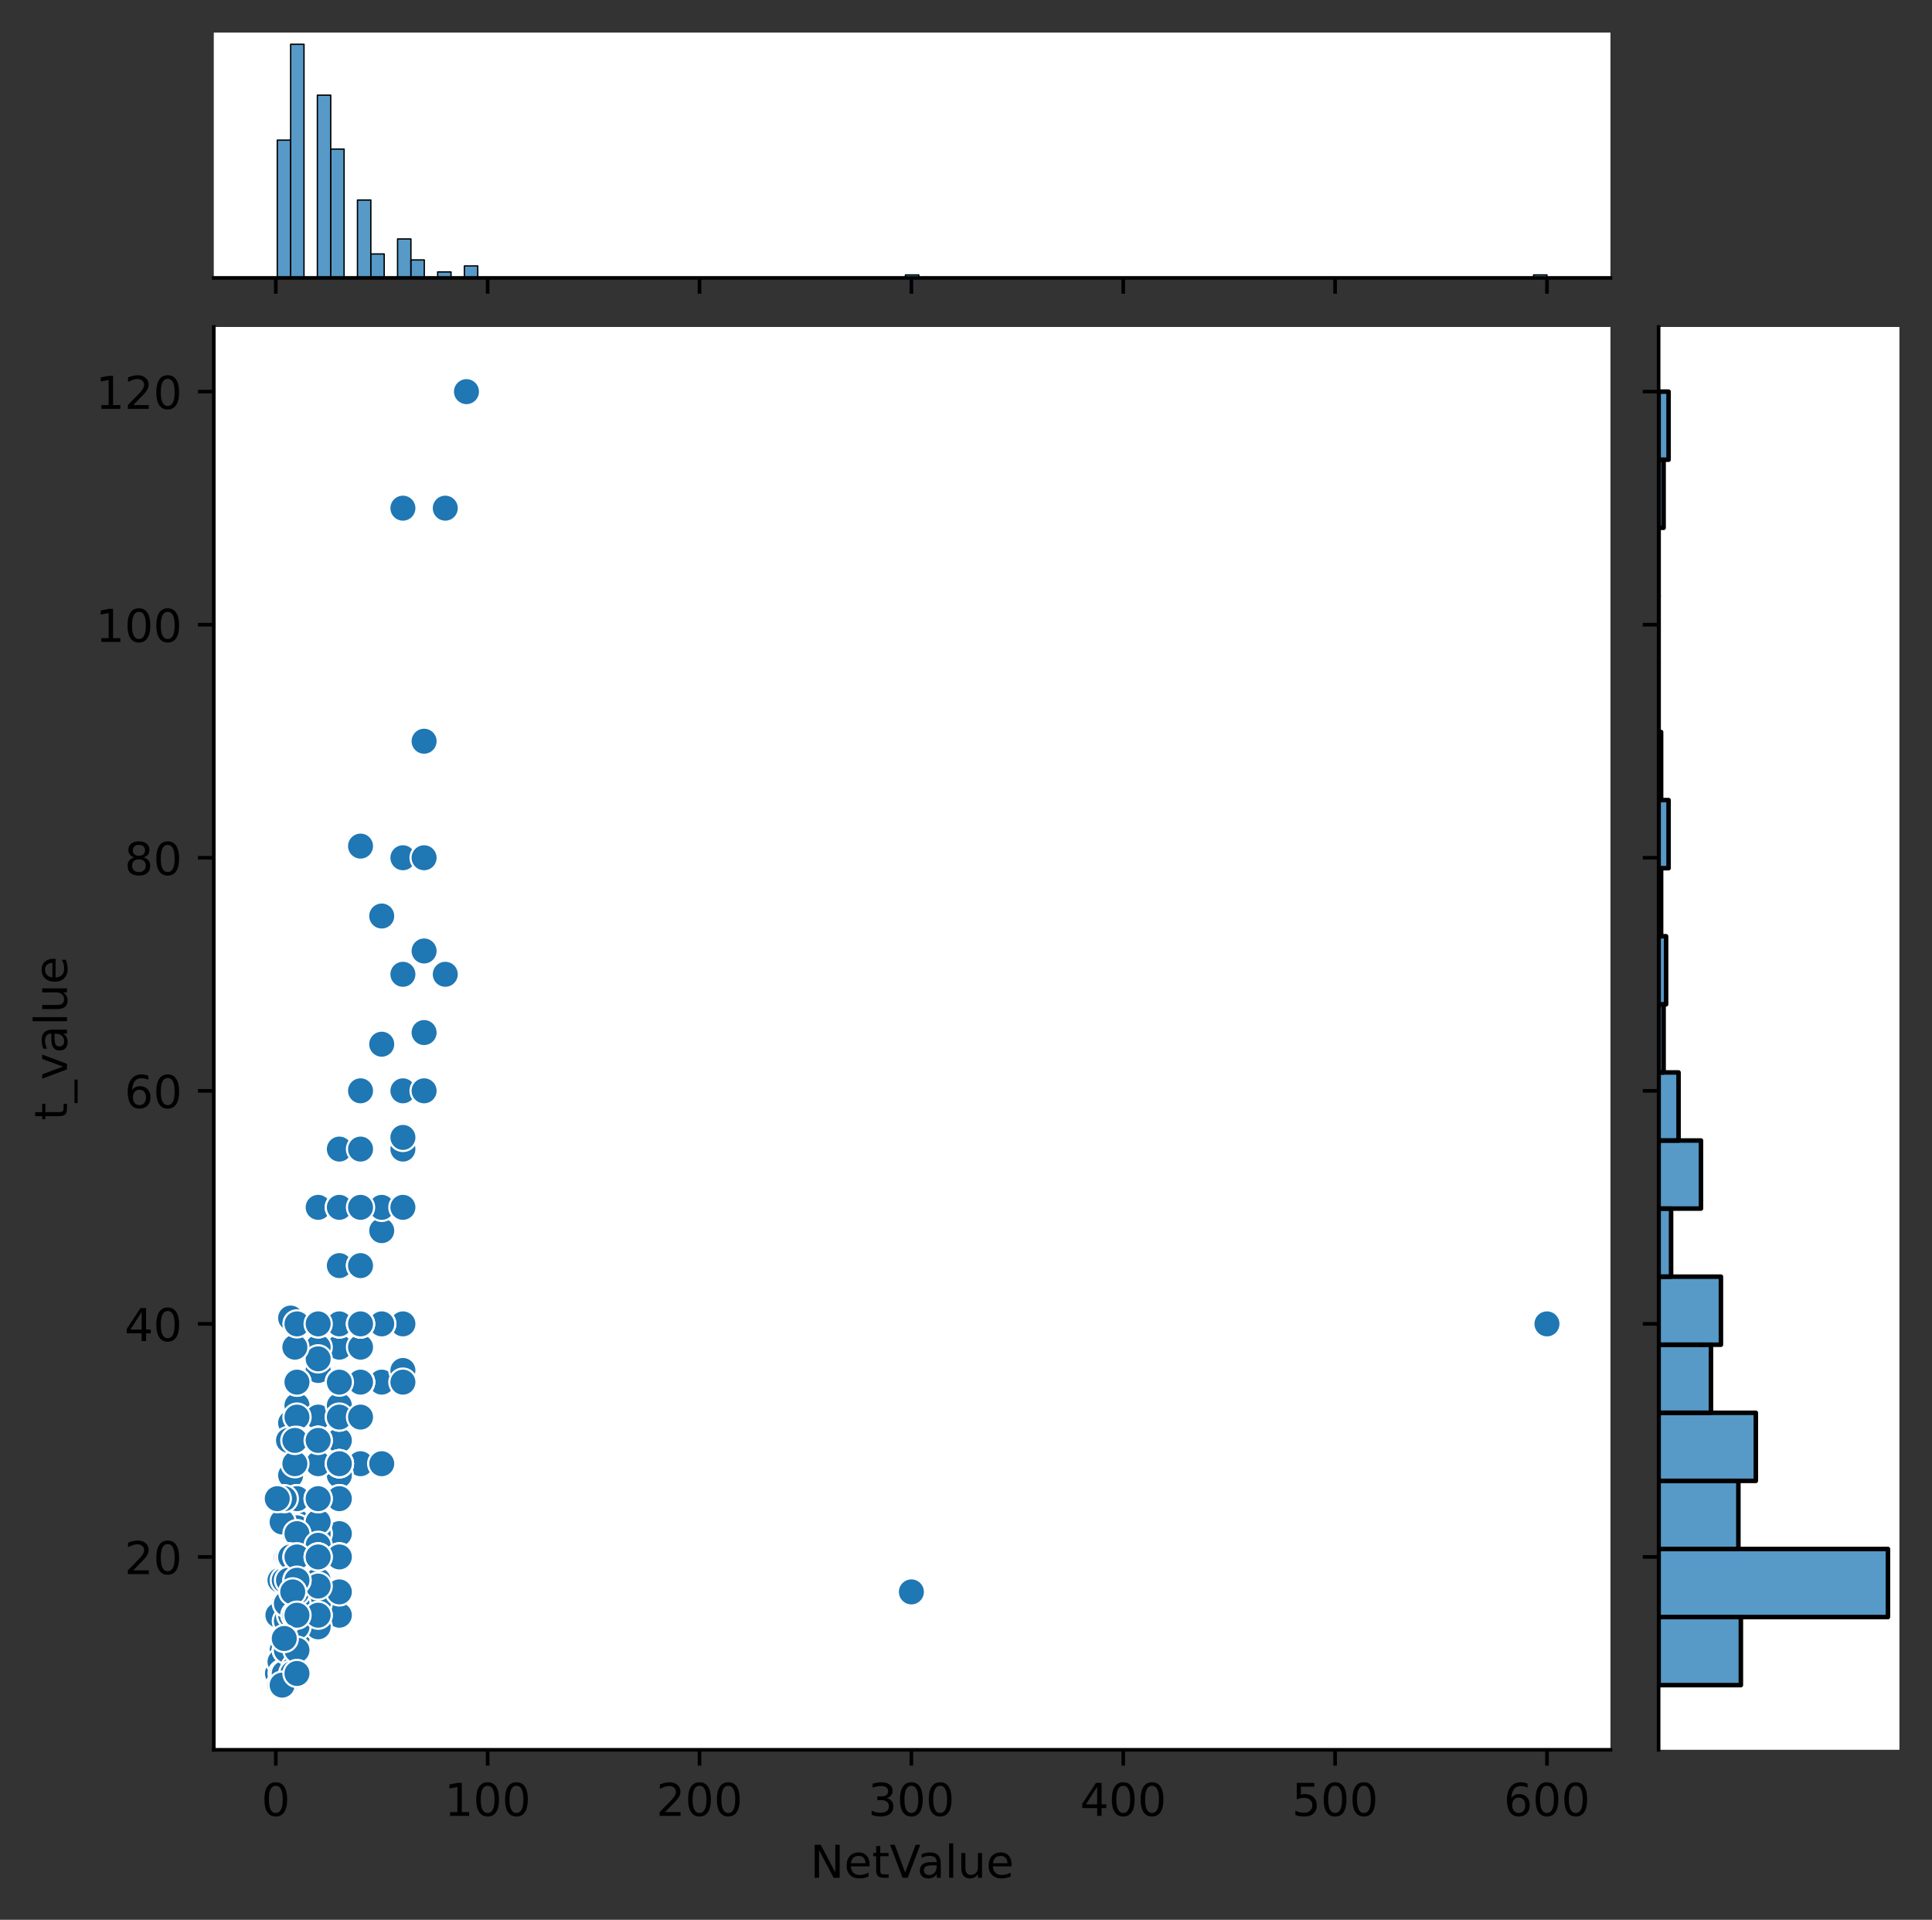 <?xml version="1.0" encoding="utf-8" standalone="no"?>
<!DOCTYPE svg PUBLIC "-//W3C//DTD SVG 1.1//EN"
  "http://www.w3.org/Graphics/SVG/1.1/DTD/svg11.dtd">
<!-- Created with matplotlib (https://matplotlib.org/) -->
<svg height="424.156pt" version="1.1" viewBox="0 0 426.938 424.156" width="426.938pt" xmlns="http://www.w3.org/2000/svg" xmlns:xlink="http://www.w3.org/1999/xlink">
 <rect x="0" y="0" width="426.938" height="424.156" fill="#333333" stroke="none"/>
 <defs>
  <style type="text/css">*{stroke-linecap:butt;stroke-linejoin:round;}</style>
 </defs>
 <g id="figure_1">
  <g id="patch_1">
   <path d="M 0 424.156 
L 426.938 424.156 
L 426.938 0 
L 0 0 
z
" style="fill:none;"/>
  </g>
  <g id="axes_1">
   <g id="patch_2">
    <path d="M 47.244 386.6 
L 355.881 386.6 
L 355.881 72.24 
L 47.244 72.24 
z
" style="fill:#ffffff;"/>
   </g>
   <g id="PathCollection_1">
    <defs>
     <path d="M 0 3 
C 0.796 3 1.559 2.684 2.121 2.121 
C 2.684 1.559 3 0.796 3 0 
C 3 -0.796 2.684 -1.559 2.121 -2.121 
C 1.559 -2.684 0.796 -3 0 -3 
C -0.796 -3 -1.559 -2.684 -2.121 -2.121 
C -2.684 -1.559 -3 -0.796 -3 0 
C -3 0.796 -2.684 1.559 -2.121 2.121 
C -1.559 2.684 -0.796 3 0 3 
z
" id="mbd23fccfc8" style="stroke:#ffffff;stroke-width:0.48;"/>
    </defs>
    <g clip-path="url(#p4bc3ba0246)">
     <use style="fill:#1f77b4;stroke:#ffffff;stroke-width:0.48;" x="70.309" xlink:href="#mbd23fccfc8" y="343.99"/>
     <use style="fill:#1f77b4;stroke:#ffffff;stroke-width:0.48;" x="89.036" xlink:href="#mbd23fccfc8" y="292.498"/>
     <use style="fill:#1f77b4;stroke:#ffffff;stroke-width:0.48;" x="65.159" xlink:href="#mbd23fccfc8" y="331.117"/>
     <use style="fill:#1f77b4;stroke:#ffffff;stroke-width:0.48;" x="341.852" xlink:href="#mbd23fccfc8" y="292.498"/>
     <use style="fill:#1f77b4;stroke:#ffffff;stroke-width:0.48;" x="61.32" xlink:href="#mbd23fccfc8" y="369.736"/>
     <use style="fill:#1f77b4;stroke:#ffffff;stroke-width:0.48;" x="62.818" xlink:href="#mbd23fccfc8" y="363.3"/>
     <use style="fill:#1f77b4;stroke:#ffffff;stroke-width:0.48;" x="70.309" xlink:href="#mbd23fccfc8" y="266.752"/>
     <use style="fill:#1f77b4;stroke:#ffffff;stroke-width:0.48;" x="65.627" xlink:href="#mbd23fccfc8" y="343.99"/>
     <use style="fill:#1f77b4;stroke:#ffffff;stroke-width:0.48;" x="70.309" xlink:href="#mbd23fccfc8" y="302.796"/>
     <use style="fill:#1f77b4;stroke:#ffffff;stroke-width:0.48;" x="65.627" xlink:href="#mbd23fccfc8" y="343.99"/>
     <use style="fill:#1f77b4;stroke:#ffffff;stroke-width:0.48;" x="65.159" xlink:href="#mbd23fccfc8" y="338.841"/>
     <use style="fill:#1f77b4;stroke:#ffffff;stroke-width:0.48;" x="84.354" xlink:href="#mbd23fccfc8" y="305.371"/>
     <use style="fill:#1f77b4;stroke:#ffffff;stroke-width:0.48;" x="65.159" xlink:href="#mbd23fccfc8" y="349.139"/>
     <use style="fill:#1f77b4;stroke:#ffffff;stroke-width:0.48;" x="62.818" xlink:href="#mbd23fccfc8" y="372.311"/>
     <use style="fill:#1f77b4;stroke:#ffffff;stroke-width:0.48;" x="89.036" xlink:href="#mbd23fccfc8" y="189.514"/>
     <use style="fill:#1f77b4;stroke:#ffffff;stroke-width:0.48;" x="74.99" xlink:href="#mbd23fccfc8" y="313.095"/>
     <use style="fill:#1f77b4;stroke:#ffffff;stroke-width:0.48;" x="65.627" xlink:href="#mbd23fccfc8" y="349.139"/>
     <use style="fill:#1f77b4;stroke:#ffffff;stroke-width:0.48;" x="62.818" xlink:href="#mbd23fccfc8" y="349.139"/>
     <use style="fill:#1f77b4;stroke:#ffffff;stroke-width:0.48;" x="62.818" xlink:href="#mbd23fccfc8" y="356.863"/>
     <use style="fill:#1f77b4;stroke:#ffffff;stroke-width:0.48;" x="65.627" xlink:href="#mbd23fccfc8" y="354.289"/>
     <use style="fill:#1f77b4;stroke:#ffffff;stroke-width:0.48;" x="63.754" xlink:href="#mbd23fccfc8" y="356.863"/>
     <use style="fill:#1f77b4;stroke:#ffffff;stroke-width:0.48;" x="70.309" xlink:href="#mbd23fccfc8" y="292.498"/>
     <use style="fill:#1f77b4;stroke:#ffffff;stroke-width:0.48;" x="65.159" xlink:href="#mbd23fccfc8" y="351.714"/>
     <use style="fill:#1f77b4;stroke:#ffffff;stroke-width:0.48;" x="84.354" xlink:href="#mbd23fccfc8" y="202.387"/>
     <use style="fill:#1f77b4;stroke:#ffffff;stroke-width:0.48;" x="70.309" xlink:href="#mbd23fccfc8" y="323.393"/>
     <use style="fill:#1f77b4;stroke:#ffffff;stroke-width:0.48;" x="65.627" xlink:href="#mbd23fccfc8" y="362.012"/>
     <use style="fill:#1f77b4;stroke:#ffffff;stroke-width:0.48;" x="70.309" xlink:href="#mbd23fccfc8" y="331.117"/>
     <use style="fill:#1f77b4;stroke:#ffffff;stroke-width:0.48;" x="89.036" xlink:href="#mbd23fccfc8" y="253.879"/>
     <use style="fill:#1f77b4;stroke:#ffffff;stroke-width:0.48;" x="70.309" xlink:href="#mbd23fccfc8" y="356.863"/>
     <use style="fill:#1f77b4;stroke:#ffffff;stroke-width:0.48;" x="70.309" xlink:href="#mbd23fccfc8" y="338.841"/>
     <use style="fill:#1f77b4;stroke:#ffffff;stroke-width:0.48;" x="63.286" xlink:href="#mbd23fccfc8" y="356.863"/>
     <use style="fill:#1f77b4;stroke:#ffffff;stroke-width:0.48;" x="93.718" xlink:href="#mbd23fccfc8" y="241.006"/>
     <use style="fill:#1f77b4;stroke:#ffffff;stroke-width:0.48;" x="74.99" xlink:href="#mbd23fccfc8" y="266.752"/>
     <use style="fill:#1f77b4;stroke:#ffffff;stroke-width:0.48;" x="65.627" xlink:href="#mbd23fccfc8" y="369.736"/>
     <use style="fill:#1f77b4;stroke:#ffffff;stroke-width:0.48;" x="64.222" xlink:href="#mbd23fccfc8" y="356.863"/>
     <use style="fill:#1f77b4;stroke:#ffffff;stroke-width:0.48;" x="64.69" xlink:href="#mbd23fccfc8" y="367.162"/>
     <use style="fill:#1f77b4;stroke:#ffffff;stroke-width:0.48;" x="79.672" xlink:href="#mbd23fccfc8" y="323.393"/>
     <use style="fill:#1f77b4;stroke:#ffffff;stroke-width:0.48;" x="65.627" xlink:href="#mbd23fccfc8" y="349.139"/>
     <use style="fill:#1f77b4;stroke:#ffffff;stroke-width:0.48;" x="98.399" xlink:href="#mbd23fccfc8" y="215.26"/>
     <use style="fill:#1f77b4;stroke:#ffffff;stroke-width:0.48;" x="74.99" xlink:href="#mbd23fccfc8" y="313.095"/>
     <use style="fill:#1f77b4;stroke:#ffffff;stroke-width:0.48;" x="63.754" xlink:href="#mbd23fccfc8" y="332.404"/>
     <use style="fill:#1f77b4;stroke:#ffffff;stroke-width:0.48;" x="64.69" xlink:href="#mbd23fccfc8" y="354.289"/>
     <use style="fill:#1f77b4;stroke:#ffffff;stroke-width:0.48;" x="93.718" xlink:href="#mbd23fccfc8" y="163.767"/>
     <use style="fill:#1f77b4;stroke:#ffffff;stroke-width:0.48;" x="65.627" xlink:href="#mbd23fccfc8" y="349.139"/>
     <use style="fill:#1f77b4;stroke:#ffffff;stroke-width:0.48;" x="74.99" xlink:href="#mbd23fccfc8" y="292.498"/>
     <use style="fill:#1f77b4;stroke:#ffffff;stroke-width:0.48;" x="74.99" xlink:href="#mbd23fccfc8" y="305.371"/>
     <use style="fill:#1f77b4;stroke:#ffffff;stroke-width:0.48;" x="64.69" xlink:href="#mbd23fccfc8" y="356.863"/>
     <use style="fill:#1f77b4;stroke:#ffffff;stroke-width:0.48;" x="74.99" xlink:href="#mbd23fccfc8" y="305.371"/>
     <use style="fill:#1f77b4;stroke:#ffffff;stroke-width:0.48;" x="70.309" xlink:href="#mbd23fccfc8" y="351.714"/>
     <use style="fill:#1f77b4;stroke:#ffffff;stroke-width:0.48;" x="79.672" xlink:href="#mbd23fccfc8" y="241.006"/>
     <use style="fill:#1f77b4;stroke:#ffffff;stroke-width:0.48;" x="61.881" xlink:href="#mbd23fccfc8" y="349.139"/>
     <use style="fill:#1f77b4;stroke:#ffffff;stroke-width:0.48;" x="65.627" xlink:href="#mbd23fccfc8" y="310.52"/>
     <use style="fill:#1f77b4;stroke:#ffffff;stroke-width:0.48;" x="62.35" xlink:href="#mbd23fccfc8" y="364.587"/>
     <use style="fill:#1f77b4;stroke:#ffffff;stroke-width:0.48;" x="62.818" xlink:href="#mbd23fccfc8" y="354.289"/>
     <use style="fill:#1f77b4;stroke:#ffffff;stroke-width:0.48;" x="64.222" xlink:href="#mbd23fccfc8" y="314.382"/>
     <use style="fill:#1f77b4;stroke:#ffffff;stroke-width:0.48;" x="70.309" xlink:href="#mbd23fccfc8" y="313.095"/>
     <use style="fill:#1f77b4;stroke:#ffffff;stroke-width:0.48;" x="64.222" xlink:href="#mbd23fccfc8" y="364.587"/>
     <use style="fill:#1f77b4;stroke:#ffffff;stroke-width:0.48;" x="201.399" xlink:href="#mbd23fccfc8" y="351.714"/>
     <use style="fill:#1f77b4;stroke:#ffffff;stroke-width:0.48;" x="65.627" xlink:href="#mbd23fccfc8" y="364.587"/>
     <use style="fill:#1f77b4;stroke:#ffffff;stroke-width:0.48;" x="64.69" xlink:href="#mbd23fccfc8" y="349.139"/>
     <use style="fill:#1f77b4;stroke:#ffffff;stroke-width:0.48;" x="74.99" xlink:href="#mbd23fccfc8" y="292.498"/>
     <use style="fill:#1f77b4;stroke:#ffffff;stroke-width:0.48;" x="74.99" xlink:href="#mbd23fccfc8" y="253.879"/>
     <use style="fill:#1f77b4;stroke:#ffffff;stroke-width:0.48;" x="74.99" xlink:href="#mbd23fccfc8" y="297.647"/>
     <use style="fill:#1f77b4;stroke:#ffffff;stroke-width:0.48;" x="63.754" xlink:href="#mbd23fccfc8" y="364.587"/>
     <use style="fill:#1f77b4;stroke:#ffffff;stroke-width:0.48;" x="65.159" xlink:href="#mbd23fccfc8" y="292.498"/>
     <use style="fill:#1f77b4;stroke:#ffffff;stroke-width:0.48;" x="70.309" xlink:href="#mbd23fccfc8" y="266.752"/>
     <use style="fill:#1f77b4;stroke:#ffffff;stroke-width:0.48;" x="79.672" xlink:href="#mbd23fccfc8" y="292.498"/>
     <use style="fill:#1f77b4;stroke:#ffffff;stroke-width:0.48;" x="64.69" xlink:href="#mbd23fccfc8" y="369.736"/>
     <use style="fill:#1f77b4;stroke:#ffffff;stroke-width:0.48;" x="64.69" xlink:href="#mbd23fccfc8" y="346.565"/>
     <use style="fill:#1f77b4;stroke:#ffffff;stroke-width:0.48;" x="70.309" xlink:href="#mbd23fccfc8" y="318.244"/>
     <use style="fill:#1f77b4;stroke:#ffffff;stroke-width:0.48;" x="79.672" xlink:href="#mbd23fccfc8" y="279.625"/>
     <use style="fill:#1f77b4;stroke:#ffffff;stroke-width:0.48;" x="79.672" xlink:href="#mbd23fccfc8" y="297.647"/>
     <use style="fill:#1f77b4;stroke:#ffffff;stroke-width:0.48;" x="89.036" xlink:href="#mbd23fccfc8" y="251.304"/>
     <use style="fill:#1f77b4;stroke:#ffffff;stroke-width:0.48;" x="65.159" xlink:href="#mbd23fccfc8" y="318.244"/>
     <use style="fill:#1f77b4;stroke:#ffffff;stroke-width:0.48;" x="61.881" xlink:href="#mbd23fccfc8" y="367.162"/>
     <use style="fill:#1f77b4;stroke:#ffffff;stroke-width:0.48;" x="74.99" xlink:href="#mbd23fccfc8" y="343.99"/>
     <use style="fill:#1f77b4;stroke:#ffffff;stroke-width:0.48;" x="65.627" xlink:href="#mbd23fccfc8" y="343.99"/>
     <use style="fill:#1f77b4;stroke:#ffffff;stroke-width:0.48;" x="70.309" xlink:href="#mbd23fccfc8" y="349.139"/>
     <use style="fill:#1f77b4;stroke:#ffffff;stroke-width:0.48;" x="65.627" xlink:href="#mbd23fccfc8" y="349.139"/>
     <use style="fill:#1f77b4;stroke:#ffffff;stroke-width:0.48;" x="89.036" xlink:href="#mbd23fccfc8" y="241.006"/>
     <use style="fill:#1f77b4;stroke:#ffffff;stroke-width:0.48;" x="63.754" xlink:href="#mbd23fccfc8" y="362.012"/>
     <use style="fill:#1f77b4;stroke:#ffffff;stroke-width:0.48;" x="70.309" xlink:href="#mbd23fccfc8" y="343.99"/>
     <use style="fill:#1f77b4;stroke:#ffffff;stroke-width:0.48;" x="70.309" xlink:href="#mbd23fccfc8" y="343.99"/>
     <use style="fill:#1f77b4;stroke:#ffffff;stroke-width:0.48;" x="70.309" xlink:href="#mbd23fccfc8" y="292.498"/>
     <use style="fill:#1f77b4;stroke:#ffffff;stroke-width:0.48;" x="65.159" xlink:href="#mbd23fccfc8" y="343.99"/>
     <use style="fill:#1f77b4;stroke:#ffffff;stroke-width:0.48;" x="65.159" xlink:href="#mbd23fccfc8" y="323.393"/>
     <use style="fill:#1f77b4;stroke:#ffffff;stroke-width:0.48;" x="70.309" xlink:href="#mbd23fccfc8" y="292.498"/>
     <use style="fill:#1f77b4;stroke:#ffffff;stroke-width:0.48;" x="74.99" xlink:href="#mbd23fccfc8" y="323.393"/>
     <use style="fill:#1f77b4;stroke:#ffffff;stroke-width:0.48;" x="89.036" xlink:href="#mbd23fccfc8" y="241.006"/>
     <use style="fill:#1f77b4;stroke:#ffffff;stroke-width:0.48;" x="70.309" xlink:href="#mbd23fccfc8" y="356.863"/>
     <use style="fill:#1f77b4;stroke:#ffffff;stroke-width:0.48;" x="65.627" xlink:href="#mbd23fccfc8" y="331.117"/>
     <use style="fill:#1f77b4;stroke:#ffffff;stroke-width:0.48;" x="64.69" xlink:href="#mbd23fccfc8" y="369.736"/>
     <use style="fill:#1f77b4;stroke:#ffffff;stroke-width:0.48;" x="70.309" xlink:href="#mbd23fccfc8" y="343.99"/>
     <use style="fill:#1f77b4;stroke:#ffffff;stroke-width:0.48;" x="70.309" xlink:href="#mbd23fccfc8" y="356.863"/>
     <use style="fill:#1f77b4;stroke:#ffffff;stroke-width:0.48;" x="79.672" xlink:href="#mbd23fccfc8" y="292.498"/>
     <use style="fill:#1f77b4;stroke:#ffffff;stroke-width:0.48;" x="70.309" xlink:href="#mbd23fccfc8" y="318.244"/>
     <use style="fill:#1f77b4;stroke:#ffffff;stroke-width:0.48;" x="65.627" xlink:href="#mbd23fccfc8" y="331.117"/>
     <use style="fill:#1f77b4;stroke:#ffffff;stroke-width:0.48;" x="79.672" xlink:href="#mbd23fccfc8" y="305.371"/>
     <use style="fill:#1f77b4;stroke:#ffffff;stroke-width:0.48;" x="70.309" xlink:href="#mbd23fccfc8" y="338.841"/>
     <use style="fill:#1f77b4;stroke:#ffffff;stroke-width:0.48;" x="65.627" xlink:href="#mbd23fccfc8" y="351.714"/>
     <use style="fill:#1f77b4;stroke:#ffffff;stroke-width:0.48;" x="74.99" xlink:href="#mbd23fccfc8" y="356.863"/>
     <use style="fill:#1f77b4;stroke:#ffffff;stroke-width:0.48;" x="70.309" xlink:href="#mbd23fccfc8" y="356.863"/>
     <use style="fill:#1f77b4;stroke:#ffffff;stroke-width:0.48;" x="62.35" xlink:href="#mbd23fccfc8" y="369.736"/>
     <use style="fill:#1f77b4;stroke:#ffffff;stroke-width:0.48;" x="63.286" xlink:href="#mbd23fccfc8" y="364.587"/>
     <use style="fill:#1f77b4;stroke:#ffffff;stroke-width:0.48;" x="70.309" xlink:href="#mbd23fccfc8" y="349.139"/>
     <use style="fill:#1f77b4;stroke:#ffffff;stroke-width:0.48;" x="103.081" xlink:href="#mbd23fccfc8" y="86.529"/>
     <use style="fill:#1f77b4;stroke:#ffffff;stroke-width:0.48;" x="79.672" xlink:href="#mbd23fccfc8" y="292.498"/>
     <use style="fill:#1f77b4;stroke:#ffffff;stroke-width:0.48;" x="74.99" xlink:href="#mbd23fccfc8" y="323.393"/>
     <use style="fill:#1f77b4;stroke:#ffffff;stroke-width:0.48;" x="70.309" xlink:href="#mbd23fccfc8" y="343.99"/>
     <use style="fill:#1f77b4;stroke:#ffffff;stroke-width:0.48;" x="70.309" xlink:href="#mbd23fccfc8" y="297.647"/>
     <use style="fill:#1f77b4;stroke:#ffffff;stroke-width:0.48;" x="74.99" xlink:href="#mbd23fccfc8" y="323.393"/>
     <use style="fill:#1f77b4;stroke:#ffffff;stroke-width:0.48;" x="64.222" xlink:href="#mbd23fccfc8" y="291.211"/>
     <use style="fill:#1f77b4;stroke:#ffffff;stroke-width:0.48;" x="61.881" xlink:href="#mbd23fccfc8" y="372.311"/>
     <use style="fill:#1f77b4;stroke:#ffffff;stroke-width:0.48;" x="70.309" xlink:href="#mbd23fccfc8" y="343.99"/>
     <use style="fill:#1f77b4;stroke:#ffffff;stroke-width:0.48;" x="70.309" xlink:href="#mbd23fccfc8" y="292.498"/>
     <use style="fill:#1f77b4;stroke:#ffffff;stroke-width:0.48;" x="74.99" xlink:href="#mbd23fccfc8" y="331.117"/>
     <use style="fill:#1f77b4;stroke:#ffffff;stroke-width:0.48;" x="89.036" xlink:href="#mbd23fccfc8" y="266.752"/>
     <use style="fill:#1f77b4;stroke:#ffffff;stroke-width:0.48;" x="79.672" xlink:href="#mbd23fccfc8" y="253.879"/>
     <use style="fill:#1f77b4;stroke:#ffffff;stroke-width:0.48;" x="79.672" xlink:href="#mbd23fccfc8" y="305.371"/>
     <use style="fill:#1f77b4;stroke:#ffffff;stroke-width:0.48;" x="74.99" xlink:href="#mbd23fccfc8" y="323.393"/>
     <use style="fill:#1f77b4;stroke:#ffffff;stroke-width:0.48;" x="70.309" xlink:href="#mbd23fccfc8" y="323.393"/>
     <use style="fill:#1f77b4;stroke:#ffffff;stroke-width:0.48;" x="65.627" xlink:href="#mbd23fccfc8" y="354.289"/>
     <use style="fill:#1f77b4;stroke:#ffffff;stroke-width:0.48;" x="64.69" xlink:href="#mbd23fccfc8" y="356.863"/>
     <use style="fill:#1f77b4;stroke:#ffffff;stroke-width:0.48;" x="63.286" xlink:href="#mbd23fccfc8" y="331.117"/>
     <use style="fill:#1f77b4;stroke:#ffffff;stroke-width:0.48;" x="64.69" xlink:href="#mbd23fccfc8" y="354.289"/>
     <use style="fill:#1f77b4;stroke:#ffffff;stroke-width:0.48;" x="70.309" xlink:href="#mbd23fccfc8" y="331.117"/>
     <use style="fill:#1f77b4;stroke:#ffffff;stroke-width:0.48;" x="74.99" xlink:href="#mbd23fccfc8" y="318.244"/>
     <use style="fill:#1f77b4;stroke:#ffffff;stroke-width:0.48;" x="79.672" xlink:href="#mbd23fccfc8" y="292.498"/>
     <use style="fill:#1f77b4;stroke:#ffffff;stroke-width:0.48;" x="64.222" xlink:href="#mbd23fccfc8" y="359.438"/>
     <use style="fill:#1f77b4;stroke:#ffffff;stroke-width:0.48;" x="65.159" xlink:href="#mbd23fccfc8" y="343.99"/>
     <use style="fill:#1f77b4;stroke:#ffffff;stroke-width:0.48;" x="62.818" xlink:href="#mbd23fccfc8" y="369.736"/>
     <use style="fill:#1f77b4;stroke:#ffffff;stroke-width:0.48;" x="84.354" xlink:href="#mbd23fccfc8" y="323.393"/>
     <use style="fill:#1f77b4;stroke:#ffffff;stroke-width:0.48;" x="70.309" xlink:href="#mbd23fccfc8" y="318.244"/>
     <use style="fill:#1f77b4;stroke:#ffffff;stroke-width:0.48;" x="74.99" xlink:href="#mbd23fccfc8" y="266.752"/>
     <use style="fill:#1f77b4;stroke:#ffffff;stroke-width:0.48;" x="63.286" xlink:href="#mbd23fccfc8" y="356.863"/>
     <use style="fill:#1f77b4;stroke:#ffffff;stroke-width:0.48;" x="74.99" xlink:href="#mbd23fccfc8" y="338.841"/>
     <use style="fill:#1f77b4;stroke:#ffffff;stroke-width:0.48;" x="89.036" xlink:href="#mbd23fccfc8" y="302.796"/>
     <use style="fill:#1f77b4;stroke:#ffffff;stroke-width:0.48;" x="65.627" xlink:href="#mbd23fccfc8" y="349.139"/>
     <use style="fill:#1f77b4;stroke:#ffffff;stroke-width:0.48;" x="65.627" xlink:href="#mbd23fccfc8" y="343.99"/>
     <use style="fill:#1f77b4;stroke:#ffffff;stroke-width:0.48;" x="79.672" xlink:href="#mbd23fccfc8" y="186.939"/>
     <use style="fill:#1f77b4;stroke:#ffffff;stroke-width:0.48;" x="65.627" xlink:href="#mbd23fccfc8" y="362.012"/>
     <use style="fill:#1f77b4;stroke:#ffffff;stroke-width:0.48;" x="65.627" xlink:href="#mbd23fccfc8" y="336.266"/>
     <use style="fill:#1f77b4;stroke:#ffffff;stroke-width:0.48;" x="70.309" xlink:href="#mbd23fccfc8" y="349.139"/>
     <use style="fill:#1f77b4;stroke:#ffffff;stroke-width:0.48;" x="103.081" xlink:href="#mbd23fccfc8" y="86.529"/>
     <use style="fill:#1f77b4;stroke:#ffffff;stroke-width:0.48;" x="70.309" xlink:href="#mbd23fccfc8" y="359.438"/>
     <use style="fill:#1f77b4;stroke:#ffffff;stroke-width:0.48;" x="70.309" xlink:href="#mbd23fccfc8" y="323.393"/>
     <use style="fill:#1f77b4;stroke:#ffffff;stroke-width:0.48;" x="74.99" xlink:href="#mbd23fccfc8" y="323.393"/>
     <use style="fill:#1f77b4;stroke:#ffffff;stroke-width:0.48;" x="65.627" xlink:href="#mbd23fccfc8" y="343.99"/>
     <use style="fill:#1f77b4;stroke:#ffffff;stroke-width:0.48;" x="64.69" xlink:href="#mbd23fccfc8" y="318.244"/>
     <use style="fill:#1f77b4;stroke:#ffffff;stroke-width:0.48;" x="79.672" xlink:href="#mbd23fccfc8" y="305.371"/>
     <use style="fill:#1f77b4;stroke:#ffffff;stroke-width:0.48;" x="79.672" xlink:href="#mbd23fccfc8" y="292.498"/>
     <use style="fill:#1f77b4;stroke:#ffffff;stroke-width:0.48;" x="64.69" xlink:href="#mbd23fccfc8" y="364.587"/>
     <use style="fill:#1f77b4;stroke:#ffffff;stroke-width:0.48;" x="74.99" xlink:href="#mbd23fccfc8" y="313.095"/>
     <use style="fill:#1f77b4;stroke:#ffffff;stroke-width:0.48;" x="70.309" xlink:href="#mbd23fccfc8" y="336.266"/>
     <use style="fill:#1f77b4;stroke:#ffffff;stroke-width:0.48;" x="74.99" xlink:href="#mbd23fccfc8" y="325.968"/>
     <use style="fill:#1f77b4;stroke:#ffffff;stroke-width:0.48;" x="70.309" xlink:href="#mbd23fccfc8" y="300.222"/>
     <use style="fill:#1f77b4;stroke:#ffffff;stroke-width:0.48;" x="65.627" xlink:href="#mbd23fccfc8" y="343.99"/>
     <use style="fill:#1f77b4;stroke:#ffffff;stroke-width:0.48;" x="74.99" xlink:href="#mbd23fccfc8" y="310.52"/>
     <use style="fill:#1f77b4;stroke:#ffffff;stroke-width:0.48;" x="74.99" xlink:href="#mbd23fccfc8" y="279.625"/>
     <use style="fill:#1f77b4;stroke:#ffffff;stroke-width:0.48;" x="74.99" xlink:href="#mbd23fccfc8" y="323.393"/>
     <use style="fill:#1f77b4;stroke:#ffffff;stroke-width:0.48;" x="63.286" xlink:href="#mbd23fccfc8" y="343.99"/>
     <use style="fill:#1f77b4;stroke:#ffffff;stroke-width:0.48;" x="65.627" xlink:href="#mbd23fccfc8" y="356.863"/>
     <use style="fill:#1f77b4;stroke:#ffffff;stroke-width:0.48;" x="63.286" xlink:href="#mbd23fccfc8" y="364.587"/>
     <use style="fill:#1f77b4;stroke:#ffffff;stroke-width:0.48;" x="70.309" xlink:href="#mbd23fccfc8" y="338.841"/>
     <use style="fill:#1f77b4;stroke:#ffffff;stroke-width:0.48;" x="65.159" xlink:href="#mbd23fccfc8" y="356.863"/>
     <use style="fill:#1f77b4;stroke:#ffffff;stroke-width:0.48;" x="70.309" xlink:href="#mbd23fccfc8" y="338.841"/>
     <use style="fill:#1f77b4;stroke:#ffffff;stroke-width:0.48;" x="65.159" xlink:href="#mbd23fccfc8" y="297.647"/>
     <use style="fill:#1f77b4;stroke:#ffffff;stroke-width:0.48;" x="70.309" xlink:href="#mbd23fccfc8" y="331.117"/>
     <use style="fill:#1f77b4;stroke:#ffffff;stroke-width:0.48;" x="70.309" xlink:href="#mbd23fccfc8" y="349.139"/>
     <use style="fill:#1f77b4;stroke:#ffffff;stroke-width:0.48;" x="65.627" xlink:href="#mbd23fccfc8" y="305.371"/>
     <use style="fill:#1f77b4;stroke:#ffffff;stroke-width:0.48;" x="64.222" xlink:href="#mbd23fccfc8" y="325.968"/>
     <use style="fill:#1f77b4;stroke:#ffffff;stroke-width:0.48;" x="70.309" xlink:href="#mbd23fccfc8" y="343.99"/>
     <use style="fill:#1f77b4;stroke:#ffffff;stroke-width:0.48;" x="70.309" xlink:href="#mbd23fccfc8" y="354.289"/>
     <use style="fill:#1f77b4;stroke:#ffffff;stroke-width:0.48;" x="70.309" xlink:href="#mbd23fccfc8" y="343.99"/>
     <use style="fill:#1f77b4;stroke:#ffffff;stroke-width:0.48;" x="79.672" xlink:href="#mbd23fccfc8" y="305.371"/>
     <use style="fill:#1f77b4;stroke:#ffffff;stroke-width:0.48;" x="74.99" xlink:href="#mbd23fccfc8" y="266.752"/>
     <use style="fill:#1f77b4;stroke:#ffffff;stroke-width:0.48;" x="89.036" xlink:href="#mbd23fccfc8" y="189.514"/>
     <use style="fill:#1f77b4;stroke:#ffffff;stroke-width:0.48;" x="65.627" xlink:href="#mbd23fccfc8" y="292.498"/>
     <use style="fill:#1f77b4;stroke:#ffffff;stroke-width:0.48;" x="70.309" xlink:href="#mbd23fccfc8" y="318.244"/>
     <use style="fill:#1f77b4;stroke:#ffffff;stroke-width:0.48;" x="70.309" xlink:href="#mbd23fccfc8" y="336.266"/>
     <use style="fill:#1f77b4;stroke:#ffffff;stroke-width:0.48;" x="64.222" xlink:href="#mbd23fccfc8" y="349.139"/>
     <use style="fill:#1f77b4;stroke:#ffffff;stroke-width:0.48;" x="65.159" xlink:href="#mbd23fccfc8" y="364.587"/>
     <use style="fill:#1f77b4;stroke:#ffffff;stroke-width:0.48;" x="65.627" xlink:href="#mbd23fccfc8" y="356.863"/>
     <use style="fill:#1f77b4;stroke:#ffffff;stroke-width:0.48;" x="74.99" xlink:href="#mbd23fccfc8" y="266.752"/>
     <use style="fill:#1f77b4;stroke:#ffffff;stroke-width:0.48;" x="79.672" xlink:href="#mbd23fccfc8" y="279.625"/>
     <use style="fill:#1f77b4;stroke:#ffffff;stroke-width:0.48;" x="70.309" xlink:href="#mbd23fccfc8" y="331.117"/>
     <use style="fill:#1f77b4;stroke:#ffffff;stroke-width:0.48;" x="65.627" xlink:href="#mbd23fccfc8" y="305.371"/>
     <use style="fill:#1f77b4;stroke:#ffffff;stroke-width:0.48;" x="65.627" xlink:href="#mbd23fccfc8" y="343.99"/>
     <use style="fill:#1f77b4;stroke:#ffffff;stroke-width:0.48;" x="63.286" xlink:href="#mbd23fccfc8" y="364.587"/>
     <use style="fill:#1f77b4;stroke:#ffffff;stroke-width:0.48;" x="74.99" xlink:href="#mbd23fccfc8" y="313.095"/>
     <use style="fill:#1f77b4;stroke:#ffffff;stroke-width:0.48;" x="65.159" xlink:href="#mbd23fccfc8" y="351.714"/>
     <use style="fill:#1f77b4;stroke:#ffffff;stroke-width:0.48;" x="65.159" xlink:href="#mbd23fccfc8" y="368.449"/>
     <use style="fill:#1f77b4;stroke:#ffffff;stroke-width:0.48;" x="74.99" xlink:href="#mbd23fccfc8" y="323.393"/>
     <use style="fill:#1f77b4;stroke:#ffffff;stroke-width:0.48;" x="65.627" xlink:href="#mbd23fccfc8" y="343.99"/>
     <use style="fill:#1f77b4;stroke:#ffffff;stroke-width:0.48;" x="74.99" xlink:href="#mbd23fccfc8" y="292.498"/>
     <use style="fill:#1f77b4;stroke:#ffffff;stroke-width:0.48;" x="64.69" xlink:href="#mbd23fccfc8" y="349.139"/>
     <use style="fill:#1f77b4;stroke:#ffffff;stroke-width:0.48;" x="103.081" xlink:href="#mbd23fccfc8" y="86.529"/>
     <use style="fill:#1f77b4;stroke:#ffffff;stroke-width:0.48;" x="61.413" xlink:href="#mbd23fccfc8" y="356.863"/>
     <use style="fill:#1f77b4;stroke:#ffffff;stroke-width:0.48;" x="65.627" xlink:href="#mbd23fccfc8" y="331.117"/>
     <use style="fill:#1f77b4;stroke:#ffffff;stroke-width:0.48;" x="65.627" xlink:href="#mbd23fccfc8" y="337.554"/>
     <use style="fill:#1f77b4;stroke:#ffffff;stroke-width:0.48;" x="64.69" xlink:href="#mbd23fccfc8" y="369.736"/>
     <use style="fill:#1f77b4;stroke:#ffffff;stroke-width:0.48;" x="62.35" xlink:href="#mbd23fccfc8" y="372.311"/>
     <use style="fill:#1f77b4;stroke:#ffffff;stroke-width:0.48;" x="65.159" xlink:href="#mbd23fccfc8" y="349.139"/>
     <use style="fill:#1f77b4;stroke:#ffffff;stroke-width:0.48;" x="93.718" xlink:href="#mbd23fccfc8" y="241.006"/>
     <use style="fill:#1f77b4;stroke:#ffffff;stroke-width:0.48;" x="74.99" xlink:href="#mbd23fccfc8" y="331.117"/>
     <use style="fill:#1f77b4;stroke:#ffffff;stroke-width:0.48;" x="84.354" xlink:href="#mbd23fccfc8" y="292.498"/>
     <use style="fill:#1f77b4;stroke:#ffffff;stroke-width:0.48;" x="65.627" xlink:href="#mbd23fccfc8" y="354.289"/>
     <use style="fill:#1f77b4;stroke:#ffffff;stroke-width:0.48;" x="65.627" xlink:href="#mbd23fccfc8" y="331.117"/>
     <use style="fill:#1f77b4;stroke:#ffffff;stroke-width:0.48;" x="74.99" xlink:href="#mbd23fccfc8" y="292.498"/>
     <use style="fill:#1f77b4;stroke:#ffffff;stroke-width:0.48;" x="63.754" xlink:href="#mbd23fccfc8" y="318.244"/>
     <use style="fill:#1f77b4;stroke:#ffffff;stroke-width:0.48;" x="74.99" xlink:href="#mbd23fccfc8" y="292.498"/>
     <use style="fill:#1f77b4;stroke:#ffffff;stroke-width:0.48;" x="62.35" xlink:href="#mbd23fccfc8" y="336.266"/>
     <use style="fill:#1f77b4;stroke:#ffffff;stroke-width:0.48;" x="79.672" xlink:href="#mbd23fccfc8" y="305.371"/>
     <use style="fill:#1f77b4;stroke:#ffffff;stroke-width:0.48;" x="62.818" xlink:href="#mbd23fccfc8" y="331.117"/>
     <use style="fill:#1f77b4;stroke:#ffffff;stroke-width:0.48;" x="74.99" xlink:href="#mbd23fccfc8" y="331.117"/>
     <use style="fill:#1f77b4;stroke:#ffffff;stroke-width:0.48;" x="70.309" xlink:href="#mbd23fccfc8" y="266.752"/>
     <use style="fill:#1f77b4;stroke:#ffffff;stroke-width:0.48;" x="93.718" xlink:href="#mbd23fccfc8" y="228.133"/>
     <use style="fill:#1f77b4;stroke:#ffffff;stroke-width:0.48;" x="79.672" xlink:href="#mbd23fccfc8" y="241.006"/>
     <use style="fill:#1f77b4;stroke:#ffffff;stroke-width:0.48;" x="65.627" xlink:href="#mbd23fccfc8" y="351.714"/>
     <use style="fill:#1f77b4;stroke:#ffffff;stroke-width:0.48;" x="84.354" xlink:href="#mbd23fccfc8" y="292.498"/>
     <use style="fill:#1f77b4;stroke:#ffffff;stroke-width:0.48;" x="74.99" xlink:href="#mbd23fccfc8" y="343.99"/>
     <use style="fill:#1f77b4;stroke:#ffffff;stroke-width:0.48;" x="70.309" xlink:href="#mbd23fccfc8" y="323.393"/>
     <use style="fill:#1f77b4;stroke:#ffffff;stroke-width:0.48;" x="98.399" xlink:href="#mbd23fccfc8" y="112.275"/>
     <use style="fill:#1f77b4;stroke:#ffffff;stroke-width:0.48;" x="61.273" xlink:href="#mbd23fccfc8" y="331.117"/>
     <use style="fill:#1f77b4;stroke:#ffffff;stroke-width:0.48;" x="79.672" xlink:href="#mbd23fccfc8" y="292.498"/>
     <use style="fill:#1f77b4;stroke:#ffffff;stroke-width:0.48;" x="74.99" xlink:href="#mbd23fccfc8" y="305.371"/>
     <use style="fill:#1f77b4;stroke:#ffffff;stroke-width:0.48;" x="70.309" xlink:href="#mbd23fccfc8" y="336.266"/>
     <use style="fill:#1f77b4;stroke:#ffffff;stroke-width:0.48;" x="70.309" xlink:href="#mbd23fccfc8" y="292.498"/>
     <use style="fill:#1f77b4;stroke:#ffffff;stroke-width:0.48;" x="79.672" xlink:href="#mbd23fccfc8" y="313.095"/>
     <use style="fill:#1f77b4;stroke:#ffffff;stroke-width:0.48;" x="65.627" xlink:href="#mbd23fccfc8" y="338.841"/>
     <use style="fill:#1f77b4;stroke:#ffffff;stroke-width:0.48;" x="79.672" xlink:href="#mbd23fccfc8" y="241.006"/>
     <use style="fill:#1f77b4;stroke:#ffffff;stroke-width:0.48;" x="62.818" xlink:href="#mbd23fccfc8" y="349.139"/>
     <use style="fill:#1f77b4;stroke:#ffffff;stroke-width:0.48;" x="84.354" xlink:href="#mbd23fccfc8" y="271.901"/>
     <use style="fill:#1f77b4;stroke:#ffffff;stroke-width:0.48;" x="65.627" xlink:href="#mbd23fccfc8" y="359.438"/>
     <use style="fill:#1f77b4;stroke:#ffffff;stroke-width:0.48;" x="93.718" xlink:href="#mbd23fccfc8" y="210.11"/>
     <use style="fill:#1f77b4;stroke:#ffffff;stroke-width:0.48;" x="70.309" xlink:href="#mbd23fccfc8" y="323.393"/>
     <use style="fill:#1f77b4;stroke:#ffffff;stroke-width:0.48;" x="63.286" xlink:href="#mbd23fccfc8" y="343.99"/>
     <use style="fill:#1f77b4;stroke:#ffffff;stroke-width:0.48;" x="84.354" xlink:href="#mbd23fccfc8" y="230.707"/>
     <use style="fill:#1f77b4;stroke:#ffffff;stroke-width:0.48;" x="63.286" xlink:href="#mbd23fccfc8" y="343.99"/>
     <use style="fill:#1f77b4;stroke:#ffffff;stroke-width:0.48;" x="70.309" xlink:href="#mbd23fccfc8" y="341.416"/>
     <use style="fill:#1f77b4;stroke:#ffffff;stroke-width:0.48;" x="70.309" xlink:href="#mbd23fccfc8" y="343.99"/>
     <use style="fill:#1f77b4;stroke:#ffffff;stroke-width:0.48;" x="79.672" xlink:href="#mbd23fccfc8" y="266.752"/>
     <use style="fill:#1f77b4;stroke:#ffffff;stroke-width:0.48;" x="103.081" xlink:href="#mbd23fccfc8" y="86.529"/>
     <use style="fill:#1f77b4;stroke:#ffffff;stroke-width:0.48;" x="65.627" xlink:href="#mbd23fccfc8" y="313.095"/>
     <use style="fill:#1f77b4;stroke:#ffffff;stroke-width:0.48;" x="89.036" xlink:href="#mbd23fccfc8" y="305.371"/>
     <use style="fill:#1f77b4;stroke:#ffffff;stroke-width:0.48;" x="74.99" xlink:href="#mbd23fccfc8" y="343.99"/>
     <use style="fill:#1f77b4;stroke:#ffffff;stroke-width:0.48;" x="74.99" xlink:href="#mbd23fccfc8" y="323.393"/>
     <use style="fill:#1f77b4;stroke:#ffffff;stroke-width:0.48;" x="65.627" xlink:href="#mbd23fccfc8" y="349.139"/>
     <use style="fill:#1f77b4;stroke:#ffffff;stroke-width:0.48;" x="63.286" xlink:href="#mbd23fccfc8" y="358.151"/>
     <use style="fill:#1f77b4;stroke:#ffffff;stroke-width:0.48;" x="70.309" xlink:href="#mbd23fccfc8" y="349.139"/>
     <use style="fill:#1f77b4;stroke:#ffffff;stroke-width:0.48;" x="74.99" xlink:href="#mbd23fccfc8" y="323.393"/>
     <use style="fill:#1f77b4;stroke:#ffffff;stroke-width:0.48;" x="63.754" xlink:href="#mbd23fccfc8" y="343.99"/>
     <use style="fill:#1f77b4;stroke:#ffffff;stroke-width:0.48;" x="74.99" xlink:href="#mbd23fccfc8" y="351.714"/>
     <use style="fill:#1f77b4;stroke:#ffffff;stroke-width:0.48;" x="65.627" xlink:href="#mbd23fccfc8" y="318.244"/>
     <use style="fill:#1f77b4;stroke:#ffffff;stroke-width:0.48;" x="64.222" xlink:href="#mbd23fccfc8" y="343.99"/>
     <use style="fill:#1f77b4;stroke:#ffffff;stroke-width:0.48;" x="63.754" xlink:href="#mbd23fccfc8" y="349.139"/>
     <use style="fill:#1f77b4;stroke:#ffffff;stroke-width:0.48;" x="79.672" xlink:href="#mbd23fccfc8" y="292.498"/>
     <use style="fill:#1f77b4;stroke:#ffffff;stroke-width:0.48;" x="74.99" xlink:href="#mbd23fccfc8" y="266.752"/>
     <use style="fill:#1f77b4;stroke:#ffffff;stroke-width:0.48;" x="64.222" xlink:href="#mbd23fccfc8" y="356.863"/>
     <use style="fill:#1f77b4;stroke:#ffffff;stroke-width:0.48;" x="65.159" xlink:href="#mbd23fccfc8" y="323.393"/>
     <use style="fill:#1f77b4;stroke:#ffffff;stroke-width:0.48;" x="70.309" xlink:href="#mbd23fccfc8" y="350.427"/>
     <use style="fill:#1f77b4;stroke:#ffffff;stroke-width:0.48;" x="65.627" xlink:href="#mbd23fccfc8" y="349.139"/>
     <use style="fill:#1f77b4;stroke:#ffffff;stroke-width:0.48;" x="84.354" xlink:href="#mbd23fccfc8" y="266.752"/>
     <use style="fill:#1f77b4;stroke:#ffffff;stroke-width:0.48;" x="65.627" xlink:href="#mbd23fccfc8" y="343.99"/>
     <use style="fill:#1f77b4;stroke:#ffffff;stroke-width:0.48;" x="89.036" xlink:href="#mbd23fccfc8" y="215.26"/>
     <use style="fill:#1f77b4;stroke:#ffffff;stroke-width:0.48;" x="89.036" xlink:href="#mbd23fccfc8" y="112.275"/>
     <use style="fill:#1f77b4;stroke:#ffffff;stroke-width:0.48;" x="63.286" xlink:href="#mbd23fccfc8" y="354.289"/>
     <use style="fill:#1f77b4;stroke:#ffffff;stroke-width:0.48;" x="65.627" xlink:href="#mbd23fccfc8" y="364.587"/>
     <use style="fill:#1f77b4;stroke:#ffffff;stroke-width:0.48;" x="65.627" xlink:href="#mbd23fccfc8" y="343.99"/>
     <use style="fill:#1f77b4;stroke:#ffffff;stroke-width:0.48;" x="65.627" xlink:href="#mbd23fccfc8" y="349.139"/>
     <use style="fill:#1f77b4;stroke:#ffffff;stroke-width:0.48;" x="65.159" xlink:href="#mbd23fccfc8" y="356.863"/>
     <use style="fill:#1f77b4;stroke:#ffffff;stroke-width:0.48;" x="74.99" xlink:href="#mbd23fccfc8" y="266.752"/>
     <use style="fill:#1f77b4;stroke:#ffffff;stroke-width:0.48;" x="93.718" xlink:href="#mbd23fccfc8" y="189.514"/>
     <use style="fill:#1f77b4;stroke:#ffffff;stroke-width:0.48;" x="65.627" xlink:href="#mbd23fccfc8" y="369.736"/>
     <use style="fill:#1f77b4;stroke:#ffffff;stroke-width:0.48;" x="70.309" xlink:href="#mbd23fccfc8" y="331.117"/>
     <use style="fill:#1f77b4;stroke:#ffffff;stroke-width:0.48;" x="79.672" xlink:href="#mbd23fccfc8" y="279.625"/>
     <use style="fill:#1f77b4;stroke:#ffffff;stroke-width:0.48;" x="89.036" xlink:href="#mbd23fccfc8" y="266.752"/>
     <use style="fill:#1f77b4;stroke:#ffffff;stroke-width:0.48;" x="74.99" xlink:href="#mbd23fccfc8" y="343.99"/>
     <use style="fill:#1f77b4;stroke:#ffffff;stroke-width:0.48;" x="70.309" xlink:href="#mbd23fccfc8" y="343.99"/>
     <use style="fill:#1f77b4;stroke:#ffffff;stroke-width:0.48;" x="65.159" xlink:href="#mbd23fccfc8" y="318.244"/>
     <use style="fill:#1f77b4;stroke:#ffffff;stroke-width:0.48;" x="64.69" xlink:href="#mbd23fccfc8" y="351.714"/>
     <use style="fill:#1f77b4;stroke:#ffffff;stroke-width:0.48;" x="70.309" xlink:href="#mbd23fccfc8" y="356.863"/>
     <use style="fill:#1f77b4;stroke:#ffffff;stroke-width:0.48;" x="79.672" xlink:href="#mbd23fccfc8" y="266.752"/>
     <use style="fill:#1f77b4;stroke:#ffffff;stroke-width:0.48;" x="65.627" xlink:href="#mbd23fccfc8" y="356.863"/>
     <use style="fill:#1f77b4;stroke:#ffffff;stroke-width:0.48;" x="62.818" xlink:href="#mbd23fccfc8" y="362.012"/>
     <use style="fill:#1f77b4;stroke:#ffffff;stroke-width:0.48;" x="70.309" xlink:href="#mbd23fccfc8" y="331.117"/>
     <use style="fill:#1f77b4;stroke:#ffffff;stroke-width:0.48;" x="70.309" xlink:href="#mbd23fccfc8" y="343.99"/>
     <use style="fill:#1f77b4;stroke:#ffffff;stroke-width:0.48;" x="79.672" xlink:href="#mbd23fccfc8" y="292.498"/>
     <use style="fill:#1f77b4;stroke:#ffffff;stroke-width:0.48;" x="70.309" xlink:href="#mbd23fccfc8" y="318.244"/>
    </g>
   </g>
   <g id="matplotlib.axis_1">
    <g id="xtick_1">
     <g id="line2d_1">
      <defs>
       <path d="M 0 0 
L 0 3.5 
" id="me2a5934a2d" style="stroke:#000000;stroke-width:0.8;"/>
      </defs>
      <g>
       <use style="stroke:#000000;stroke-width:0.8;" x="60.945" xlink:href="#me2a5934a2d" y="386.6"/>
      </g>
     </g>
     <g id="text_1">
      <!-- 0 -->
      <g transform="translate(57.764 401.198)scale(0.1 -0.1)">
       <defs>
        <path d="M 31.781 66.406 
Q 24.172 66.406 20.328 58.906 
Q 16.5 51.422 16.5 36.375 
Q 16.5 21.391 20.328 13.891 
Q 24.172 6.391 31.781 6.391 
Q 39.453 6.391 43.281 13.891 
Q 47.125 21.391 47.125 36.375 
Q 47.125 51.422 43.281 58.906 
Q 39.453 66.406 31.781 66.406 
z
M 31.781 74.219 
Q 44.047 74.219 50.516 64.516 
Q 56.984 54.828 56.984 36.375 
Q 56.984 17.969 50.516 8.266 
Q 44.047 -1.422 31.781 -1.422 
Q 19.531 -1.422 13.062 8.266 
Q 6.594 17.969 6.594 36.375 
Q 6.594 54.828 13.062 64.516 
Q 19.531 74.219 31.781 74.219 
z
" id="DejaVuSans-48"/>
       </defs>
       <use xlink:href="#DejaVuSans-48"/>
      </g>
     </g>
    </g>
    <g id="xtick_2">
     <g id="line2d_2">
      <g>
       <use style="stroke:#000000;stroke-width:0.8;" x="107.763" xlink:href="#me2a5934a2d" y="386.6"/>
      </g>
     </g>
     <g id="text_2">
      <!-- 100 -->
      <g transform="translate(98.219 401.198)scale(0.1 -0.1)">
       <defs>
        <path d="M 12.406 8.297 
L 28.516 8.297 
L 28.516 63.922 
L 10.984 60.406 
L 10.984 69.391 
L 28.422 72.906 
L 38.281 72.906 
L 38.281 8.297 
L 54.391 8.297 
L 54.391 0 
L 12.406 0 
z
" id="DejaVuSans-49"/>
       </defs>
       <use xlink:href="#DejaVuSans-49"/>
       <use x="63.623" xlink:href="#DejaVuSans-48"/>
       <use x="127.246" xlink:href="#DejaVuSans-48"/>
      </g>
     </g>
    </g>
    <g id="xtick_3">
     <g id="line2d_3">
      <g>
       <use style="stroke:#000000;stroke-width:0.8;" x="154.581" xlink:href="#me2a5934a2d" y="386.6"/>
      </g>
     </g>
     <g id="text_3">
      <!-- 200 -->
      <g transform="translate(145.037 401.198)scale(0.1 -0.1)">
       <defs>
        <path d="M 19.188 8.297 
L 53.609 8.297 
L 53.609 0 
L 7.328 0 
L 7.328 8.297 
Q 12.938 14.109 22.625 23.891 
Q 32.328 33.688 34.812 36.531 
Q 39.547 41.844 41.422 45.531 
Q 43.312 49.219 43.312 52.781 
Q 43.312 58.594 39.234 62.25 
Q 35.156 65.922 28.609 65.922 
Q 23.969 65.922 18.812 64.312 
Q 13.672 62.703 7.812 59.422 
L 7.812 69.391 
Q 13.766 71.781 18.938 73 
Q 24.125 74.219 28.422 74.219 
Q 39.75 74.219 46.484 68.547 
Q 53.219 62.891 53.219 53.422 
Q 53.219 48.922 51.531 44.891 
Q 49.859 40.875 45.406 35.406 
Q 44.188 33.984 37.641 27.219 
Q 31.109 20.453 19.188 8.297 
z
" id="DejaVuSans-50"/>
       </defs>
       <use xlink:href="#DejaVuSans-50"/>
       <use x="63.623" xlink:href="#DejaVuSans-48"/>
       <use x="127.246" xlink:href="#DejaVuSans-48"/>
      </g>
     </g>
    </g>
    <g id="xtick_4">
     <g id="line2d_4">
      <g>
       <use style="stroke:#000000;stroke-width:0.8;" x="201.399" xlink:href="#me2a5934a2d" y="386.6"/>
      </g>
     </g>
     <g id="text_4">
      <!-- 300 -->
      <g transform="translate(191.855 401.198)scale(0.1 -0.1)">
       <defs>
        <path d="M 40.578 39.312 
Q 47.656 37.797 51.625 33 
Q 55.609 28.219 55.609 21.188 
Q 55.609 10.406 48.188 4.484 
Q 40.766 -1.422 27.094 -1.422 
Q 22.516 -1.422 17.656 -0.516 
Q 12.797 0.391 7.625 2.203 
L 7.625 11.719 
Q 11.719 9.328 16.594 8.109 
Q 21.484 6.891 26.812 6.891 
Q 36.078 6.891 40.938 10.547 
Q 45.797 14.203 45.797 21.188 
Q 45.797 27.641 41.281 31.266 
Q 36.766 34.906 28.719 34.906 
L 20.219 34.906 
L 20.219 43.016 
L 29.109 43.016 
Q 36.375 43.016 40.234 45.922 
Q 44.094 48.828 44.094 54.297 
Q 44.094 59.906 40.109 62.906 
Q 36.141 65.922 28.719 65.922 
Q 24.656 65.922 20.016 65.031 
Q 15.375 64.156 9.812 62.312 
L 9.812 71.094 
Q 15.438 72.656 20.344 73.438 
Q 25.25 74.219 29.594 74.219 
Q 40.828 74.219 47.359 69.109 
Q 53.906 64.016 53.906 55.328 
Q 53.906 49.266 50.438 45.094 
Q 46.969 40.922 40.578 39.312 
z
" id="DejaVuSans-51"/>
       </defs>
       <use xlink:href="#DejaVuSans-51"/>
       <use x="63.623" xlink:href="#DejaVuSans-48"/>
       <use x="127.246" xlink:href="#DejaVuSans-48"/>
      </g>
     </g>
    </g>
    <g id="xtick_5">
     <g id="line2d_5">
      <g>
       <use style="stroke:#000000;stroke-width:0.8;" x="248.217" xlink:href="#me2a5934a2d" y="386.6"/>
      </g>
     </g>
     <g id="text_5">
      <!-- 400 -->
      <g transform="translate(238.673 401.198)scale(0.1 -0.1)">
       <defs>
        <path d="M 37.797 64.312 
L 12.891 25.391 
L 37.797 25.391 
z
M 35.203 72.906 
L 47.609 72.906 
L 47.609 25.391 
L 58.016 25.391 
L 58.016 17.188 
L 47.609 17.188 
L 47.609 0 
L 37.797 0 
L 37.797 17.188 
L 4.891 17.188 
L 4.891 26.703 
z
" id="DejaVuSans-52"/>
       </defs>
       <use xlink:href="#DejaVuSans-52"/>
       <use x="63.623" xlink:href="#DejaVuSans-48"/>
       <use x="127.246" xlink:href="#DejaVuSans-48"/>
      </g>
     </g>
    </g>
    <g id="xtick_6">
     <g id="line2d_6">
      <g>
       <use style="stroke:#000000;stroke-width:0.8;" x="295.035" xlink:href="#me2a5934a2d" y="386.6"/>
      </g>
     </g>
     <g id="text_6">
      <!-- 500 -->
      <g transform="translate(285.491 401.198)scale(0.1 -0.1)">
       <defs>
        <path d="M 10.797 72.906 
L 49.516 72.906 
L 49.516 64.594 
L 19.828 64.594 
L 19.828 46.734 
Q 21.969 47.469 24.109 47.828 
Q 26.266 48.188 28.422 48.188 
Q 40.625 48.188 47.75 41.5 
Q 54.891 34.812 54.891 23.391 
Q 54.891 11.625 47.562 5.094 
Q 40.234 -1.422 26.906 -1.422 
Q 22.312 -1.422 17.547 -0.641 
Q 12.797 0.141 7.719 1.703 
L 7.719 11.625 
Q 12.109 9.234 16.797 8.062 
Q 21.484 6.891 26.703 6.891 
Q 35.156 6.891 40.078 11.328 
Q 45.016 15.766 45.016 23.391 
Q 45.016 31 40.078 35.438 
Q 35.156 39.891 26.703 39.891 
Q 22.75 39.891 18.812 39.016 
Q 14.891 38.141 10.797 36.281 
z
" id="DejaVuSans-53"/>
       </defs>
       <use xlink:href="#DejaVuSans-53"/>
       <use x="63.623" xlink:href="#DejaVuSans-48"/>
       <use x="127.246" xlink:href="#DejaVuSans-48"/>
      </g>
     </g>
    </g>
    <g id="xtick_7">
     <g id="line2d_7">
      <g>
       <use style="stroke:#000000;stroke-width:0.8;" x="341.852" xlink:href="#me2a5934a2d" y="386.6"/>
      </g>
     </g>
     <g id="text_7">
      <!-- 600 -->
      <g transform="translate(332.309 401.198)scale(0.1 -0.1)">
       <defs>
        <path d="M 33.016 40.375 
Q 26.375 40.375 22.484 35.828 
Q 18.609 31.297 18.609 23.391 
Q 18.609 15.531 22.484 10.953 
Q 26.375 6.391 33.016 6.391 
Q 39.656 6.391 43.531 10.953 
Q 47.406 15.531 47.406 23.391 
Q 47.406 31.297 43.531 35.828 
Q 39.656 40.375 33.016 40.375 
z
M 52.594 71.297 
L 52.594 62.312 
Q 48.875 64.062 45.094 64.984 
Q 41.312 65.922 37.594 65.922 
Q 27.828 65.922 22.672 59.328 
Q 17.531 52.734 16.797 39.406 
Q 19.672 43.656 24.016 45.922 
Q 28.375 48.188 33.594 48.188 
Q 44.578 48.188 50.953 41.516 
Q 57.328 34.859 57.328 23.391 
Q 57.328 12.156 50.688 5.359 
Q 44.047 -1.422 33.016 -1.422 
Q 20.359 -1.422 13.672 8.266 
Q 6.984 17.969 6.984 36.375 
Q 6.984 53.656 15.188 63.938 
Q 23.391 74.219 37.203 74.219 
Q 40.922 74.219 44.703 73.484 
Q 48.484 72.75 52.594 71.297 
z
" id="DejaVuSans-54"/>
       </defs>
       <use xlink:href="#DejaVuSans-54"/>
       <use x="63.623" xlink:href="#DejaVuSans-48"/>
       <use x="127.246" xlink:href="#DejaVuSans-48"/>
      </g>
     </g>
    </g>
    <g id="text_8">
     <!-- NetValue -->
     <g transform="translate(179.054 414.877)scale(0.1 -0.1)">
      <defs>
       <path d="M 9.812 72.906 
L 23.094 72.906 
L 55.422 11.922 
L 55.422 72.906 
L 64.984 72.906 
L 64.984 0 
L 51.703 0 
L 19.391 60.984 
L 19.391 0 
L 9.812 0 
z
" id="DejaVuSans-78"/>
       <path d="M 56.203 29.594 
L 56.203 25.203 
L 14.891 25.203 
Q 15.484 15.922 20.484 11.062 
Q 25.484 6.203 34.422 6.203 
Q 39.594 6.203 44.453 7.469 
Q 49.312 8.734 54.109 11.281 
L 54.109 2.781 
Q 49.266 0.734 44.188 -0.344 
Q 39.109 -1.422 33.891 -1.422 
Q 20.797 -1.422 13.156 6.188 
Q 5.516 13.812 5.516 26.812 
Q 5.516 40.234 12.766 48.109 
Q 20.016 56 32.328 56 
Q 43.359 56 49.781 48.891 
Q 56.203 41.797 56.203 29.594 
z
M 47.219 32.234 
Q 47.125 39.594 43.094 43.984 
Q 39.062 48.391 32.422 48.391 
Q 24.906 48.391 20.391 44.141 
Q 15.875 39.891 15.188 32.172 
z
" id="DejaVuSans-101"/>
       <path d="M 18.312 70.219 
L 18.312 54.688 
L 36.812 54.688 
L 36.812 47.703 
L 18.312 47.703 
L 18.312 18.016 
Q 18.312 11.328 20.141 9.422 
Q 21.969 7.516 27.594 7.516 
L 36.812 7.516 
L 36.812 0 
L 27.594 0 
Q 17.188 0 13.234 3.875 
Q 9.281 7.766 9.281 18.016 
L 9.281 47.703 
L 2.688 47.703 
L 2.688 54.688 
L 9.281 54.688 
L 9.281 70.219 
z
" id="DejaVuSans-116"/>
       <path d="M 28.609 0 
L 0.781 72.906 
L 11.078 72.906 
L 34.188 11.531 
L 57.328 72.906 
L 67.578 72.906 
L 39.797 0 
z
" id="DejaVuSans-86"/>
       <path d="M 34.281 27.484 
Q 23.391 27.484 19.188 25 
Q 14.984 22.516 14.984 16.5 
Q 14.984 11.719 18.141 8.906 
Q 21.297 6.109 26.703 6.109 
Q 34.188 6.109 38.703 11.406 
Q 43.219 16.703 43.219 25.484 
L 43.219 27.484 
z
M 52.203 31.203 
L 52.203 0 
L 43.219 0 
L 43.219 8.297 
Q 40.141 3.328 35.547 0.953 
Q 30.953 -1.422 24.312 -1.422 
Q 15.922 -1.422 10.953 3.297 
Q 6 8.016 6 15.922 
Q 6 25.141 12.172 29.828 
Q 18.359 34.516 30.609 34.516 
L 43.219 34.516 
L 43.219 35.406 
Q 43.219 41.609 39.141 45 
Q 35.062 48.391 27.688 48.391 
Q 23 48.391 18.547 47.266 
Q 14.109 46.141 10.016 43.891 
L 10.016 52.203 
Q 14.938 54.109 19.578 55.047 
Q 24.219 56 28.609 56 
Q 40.484 56 46.344 49.844 
Q 52.203 43.703 52.203 31.203 
z
" id="DejaVuSans-97"/>
       <path d="M 9.422 75.984 
L 18.406 75.984 
L 18.406 0 
L 9.422 0 
z
" id="DejaVuSans-108"/>
       <path d="M 8.5 21.578 
L 8.5 54.688 
L 17.484 54.688 
L 17.484 21.922 
Q 17.484 14.156 20.5 10.266 
Q 23.531 6.391 29.594 6.391 
Q 36.859 6.391 41.078 11.031 
Q 45.312 15.672 45.312 23.688 
L 45.312 54.688 
L 54.297 54.688 
L 54.297 0 
L 45.312 0 
L 45.312 8.406 
Q 42.047 3.422 37.719 1 
Q 33.406 -1.422 27.688 -1.422 
Q 18.266 -1.422 13.375 4.438 
Q 8.5 10.297 8.5 21.578 
z
M 31.109 56 
z
" id="DejaVuSans-117"/>
      </defs>
      <use xlink:href="#DejaVuSans-78"/>
      <use x="74.805" xlink:href="#DejaVuSans-101"/>
      <use x="136.328" xlink:href="#DejaVuSans-116"/>
      <use x="175.537" xlink:href="#DejaVuSans-86"/>
      <use x="236.195" xlink:href="#DejaVuSans-97"/>
      <use x="297.475" xlink:href="#DejaVuSans-108"/>
      <use x="325.258" xlink:href="#DejaVuSans-117"/>
      <use x="388.637" xlink:href="#DejaVuSans-101"/>
     </g>
    </g>
   </g>
   <g id="matplotlib.axis_2">
    <g id="ytick_1">
     <g id="line2d_8">
      <defs>
       <path d="M 0 0 
L -3.5 0 
" id="mc11f392931" style="stroke:#000000;stroke-width:0.8;"/>
      </defs>
      <g>
       <use style="stroke:#000000;stroke-width:0.8;" x="47.244" xlink:href="#mc11f392931" y="343.99"/>
      </g>
     </g>
     <g id="text_9">
      <!-- 20 -->
      <g transform="translate(27.519 347.789)scale(0.1 -0.1)">
       <use xlink:href="#DejaVuSans-50"/>
       <use x="63.623" xlink:href="#DejaVuSans-48"/>
      </g>
     </g>
    </g>
    <g id="ytick_2">
     <g id="line2d_9">
      <g>
       <use style="stroke:#000000;stroke-width:0.8;" x="47.244" xlink:href="#mc11f392931" y="292.498"/>
      </g>
     </g>
     <g id="text_10">
      <!-- 40 -->
      <g transform="translate(27.519 296.297)scale(0.1 -0.1)">
       <use xlink:href="#DejaVuSans-52"/>
       <use x="63.623" xlink:href="#DejaVuSans-48"/>
      </g>
     </g>
    </g>
    <g id="ytick_3">
     <g id="line2d_10">
      <g>
       <use style="stroke:#000000;stroke-width:0.8;" x="47.244" xlink:href="#mc11f392931" y="241.006"/>
      </g>
     </g>
     <g id="text_11">
      <!-- 60 -->
      <g transform="translate(27.519 244.805)scale(0.1 -0.1)">
       <use xlink:href="#DejaVuSans-54"/>
       <use x="63.623" xlink:href="#DejaVuSans-48"/>
      </g>
     </g>
    </g>
    <g id="ytick_4">
     <g id="line2d_11">
      <g>
       <use style="stroke:#000000;stroke-width:0.8;" x="47.244" xlink:href="#mc11f392931" y="189.514"/>
      </g>
     </g>
     <g id="text_12">
      <!-- 80 -->
      <g transform="translate(27.519 193.313)scale(0.1 -0.1)">
       <defs>
        <path d="M 31.781 34.625 
Q 24.75 34.625 20.719 30.859 
Q 16.703 27.094 16.703 20.516 
Q 16.703 13.922 20.719 10.156 
Q 24.75 6.391 31.781 6.391 
Q 38.812 6.391 42.859 10.172 
Q 46.922 13.969 46.922 20.516 
Q 46.922 27.094 42.891 30.859 
Q 38.875 34.625 31.781 34.625 
z
M 21.922 38.812 
Q 15.578 40.375 12.031 44.719 
Q 8.5 49.078 8.5 55.328 
Q 8.5 64.062 14.719 69.141 
Q 20.953 74.219 31.781 74.219 
Q 42.672 74.219 48.875 69.141 
Q 55.078 64.062 55.078 55.328 
Q 55.078 49.078 51.531 44.719 
Q 48 40.375 41.703 38.812 
Q 48.828 37.156 52.797 32.312 
Q 56.781 27.484 56.781 20.516 
Q 56.781 9.906 50.312 4.234 
Q 43.844 -1.422 31.781 -1.422 
Q 19.734 -1.422 13.25 4.234 
Q 6.781 9.906 6.781 20.516 
Q 6.781 27.484 10.781 32.312 
Q 14.797 37.156 21.922 38.812 
z
M 18.312 54.391 
Q 18.312 48.734 21.844 45.562 
Q 25.391 42.391 31.781 42.391 
Q 38.141 42.391 41.719 45.562 
Q 45.312 48.734 45.312 54.391 
Q 45.312 60.062 41.719 63.234 
Q 38.141 66.406 31.781 66.406 
Q 25.391 66.406 21.844 63.234 
Q 18.312 60.062 18.312 54.391 
z
" id="DejaVuSans-56"/>
       </defs>
       <use xlink:href="#DejaVuSans-56"/>
       <use x="63.623" xlink:href="#DejaVuSans-48"/>
      </g>
     </g>
    </g>
    <g id="ytick_5">
     <g id="line2d_12">
      <g>
       <use style="stroke:#000000;stroke-width:0.8;" x="47.244" xlink:href="#mc11f392931" y="138.021"/>
      </g>
     </g>
     <g id="text_13">
      <!-- 100 -->
      <g transform="translate(21.156 141.821)scale(0.1 -0.1)">
       <use xlink:href="#DejaVuSans-49"/>
       <use x="63.623" xlink:href="#DejaVuSans-48"/>
       <use x="127.246" xlink:href="#DejaVuSans-48"/>
      </g>
     </g>
    </g>
    <g id="ytick_6">
     <g id="line2d_13">
      <g>
       <use style="stroke:#000000;stroke-width:0.8;" x="47.244" xlink:href="#mc11f392931" y="86.529"/>
      </g>
     </g>
     <g id="text_14">
      <!-- 120 -->
      <g transform="translate(21.156 90.328)scale(0.1 -0.1)">
       <use xlink:href="#DejaVuSans-49"/>
       <use x="63.623" xlink:href="#DejaVuSans-50"/>
       <use x="127.246" xlink:href="#DejaVuSans-48"/>
      </g>
     </g>
    </g>
    <g id="text_15">
     <!-- t_value -->
     <g transform="translate(14.798 247.538)rotate(-90)scale(0.1 -0.1)">
      <defs>
       <path d="M 50.984 -16.609 
L 50.984 -23.578 
L -0.984 -23.578 
L -0.984 -16.609 
z
" id="DejaVuSans-95"/>
       <path d="M 2.984 54.688 
L 12.5 54.688 
L 29.594 8.797 
L 46.688 54.688 
L 56.203 54.688 
L 35.688 0 
L 23.484 0 
z
" id="DejaVuSans-118"/>
      </defs>
      <use xlink:href="#DejaVuSans-116"/>
      <use x="39.209" xlink:href="#DejaVuSans-95"/>
      <use x="89.209" xlink:href="#DejaVuSans-118"/>
      <use x="148.389" xlink:href="#DejaVuSans-97"/>
      <use x="209.668" xlink:href="#DejaVuSans-108"/>
      <use x="237.451" xlink:href="#DejaVuSans-117"/>
      <use x="300.83" xlink:href="#DejaVuSans-101"/>
     </g>
    </g>
   </g>
   <g id="patch_3">
    <path d="M 47.244 386.6 
L 47.244 72.24 
" style="fill:none;stroke:#000000;stroke-linecap:square;stroke-linejoin:miter;stroke-width:0.8;"/>
   </g>
   <g id="patch_4">
    <path d="M 47.244 386.6 
L 355.881 386.6 
" style="fill:none;stroke:#000000;stroke-linecap:square;stroke-linejoin:miter;stroke-width:0.8;"/>
   </g>
  </g>
  <g id="axes_2">
   <g id="patch_5">
    <path d="M 47.244 61.4 
L 355.881 61.4 
L 355.881 7.2 
L 47.244 7.2 
z
" style="fill:#ffffff;"/>
   </g>
   <g id="patch_6">
    <path clip-path="url(#pdbf697a53d)" d="M 61.273 61.4 
L 64.226 61.4 
L 64.226 30.958 
L 61.273 30.958 
z
" style="fill:#1f77b4;fill-opacity:0.75;stroke:#000000;stroke-linejoin:miter;stroke-width:0.295;"/>
   </g>
   <g id="patch_7">
    <path clip-path="url(#pdbf697a53d)" d="M 64.226 61.4 
L 67.18 61.4 
L 67.18 9.781 
L 64.226 9.781 
z
" style="fill:#1f77b4;fill-opacity:0.75;stroke:#000000;stroke-linejoin:miter;stroke-width:0.295;"/>
   </g>
   <g id="patch_8">
    <path clip-path="url(#pdbf697a53d)" d="M 67.18 61.4 
L 70.133 61.4 
L 70.133 61.4 
L 67.18 61.4 
z
" style="fill:#1f77b4;fill-opacity:0.75;stroke:#000000;stroke-linejoin:miter;stroke-width:0.295;"/>
   </g>
   <g id="patch_9">
    <path clip-path="url(#pdbf697a53d)" d="M 70.133 61.4 
L 73.087 61.4 
L 73.087 21.031 
L 70.133 21.031 
z
" style="fill:#1f77b4;fill-opacity:0.75;stroke:#000000;stroke-linejoin:miter;stroke-width:0.295;"/>
   </g>
   <g id="patch_10">
    <path clip-path="url(#pdbf697a53d)" d="M 73.087 61.4 
L 76.04 61.4 
L 76.04 32.943 
L 73.087 32.943 
z
" style="fill:#1f77b4;fill-opacity:0.75;stroke:#000000;stroke-linejoin:miter;stroke-width:0.295;"/>
   </g>
   <g id="patch_11">
    <path clip-path="url(#pdbf697a53d)" d="M 76.04 61.4 
L 78.994 61.4 
L 78.994 61.4 
L 76.04 61.4 
z
" style="fill:#1f77b4;fill-opacity:0.75;stroke:#000000;stroke-linejoin:miter;stroke-width:0.295;"/>
   </g>
   <g id="patch_12">
    <path clip-path="url(#pdbf697a53d)" d="M 78.994 61.4 
L 81.947 61.4 
L 81.947 44.194 
L 78.994 44.194 
z
" style="fill:#1f77b4;fill-opacity:0.75;stroke:#000000;stroke-linejoin:miter;stroke-width:0.295;"/>
   </g>
   <g id="patch_13">
    <path clip-path="url(#pdbf697a53d)" d="M 81.947 61.4 
L 84.9 61.4 
L 84.9 56.106 
L 81.947 56.106 
z
" style="fill:#1f77b4;fill-opacity:0.75;stroke:#000000;stroke-linejoin:miter;stroke-width:0.295;"/>
   </g>
   <g id="patch_14">
    <path clip-path="url(#pdbf697a53d)" d="M 84.9 61.4 
L 87.854 61.4 
L 87.854 61.4 
L 84.9 61.4 
z
" style="fill:#1f77b4;fill-opacity:0.75;stroke:#000000;stroke-linejoin:miter;stroke-width:0.295;"/>
   </g>
   <g id="patch_15">
    <path clip-path="url(#pdbf697a53d)" d="M 87.854 61.4 
L 90.807 61.4 
L 90.807 52.797 
L 87.854 52.797 
z
" style="fill:#1f77b4;fill-opacity:0.75;stroke:#000000;stroke-linejoin:miter;stroke-width:0.295;"/>
   </g>
   <g id="patch_16">
    <path clip-path="url(#pdbf697a53d)" d="M 90.807 61.4 
L 93.761 61.4 
L 93.761 57.429 
L 90.807 57.429 
z
" style="fill:#1f77b4;fill-opacity:0.75;stroke:#000000;stroke-linejoin:miter;stroke-width:0.295;"/>
   </g>
   <g id="patch_17">
    <path clip-path="url(#pdbf697a53d)" d="M 93.761 61.4 
L 96.714 61.4 
L 96.714 61.4 
L 93.761 61.4 
z
" style="fill:#1f77b4;fill-opacity:0.75;stroke:#000000;stroke-linejoin:miter;stroke-width:0.295;"/>
   </g>
   <g id="patch_18">
    <path clip-path="url(#pdbf697a53d)" d="M 96.714 61.4 
L 99.668 61.4 
L 99.668 60.076 
L 96.714 60.076 
z
" style="fill:#1f77b4;fill-opacity:0.75;stroke:#000000;stroke-linejoin:miter;stroke-width:0.295;"/>
   </g>
   <g id="patch_19">
    <path clip-path="url(#pdbf697a53d)" d="M 99.668 61.4 
L 102.621 61.4 
L 102.621 61.4 
L 99.668 61.4 
z
" style="fill:#1f77b4;fill-opacity:0.75;stroke:#000000;stroke-linejoin:miter;stroke-width:0.295;"/>
   </g>
   <g id="patch_20">
    <path clip-path="url(#pdbf697a53d)" d="M 102.621 61.4 
L 105.575 61.4 
L 105.575 58.753 
L 102.621 58.753 
z
" style="fill:#1f77b4;fill-opacity:0.75;stroke:#000000;stroke-linejoin:miter;stroke-width:0.295;"/>
   </g>
   <g id="patch_21">
    <path clip-path="url(#pdbf697a53d)" d="M 105.575 61.4 
L 108.528 61.4 
L 108.528 61.4 
L 105.575 61.4 
z
" style="fill:#1f77b4;fill-opacity:0.75;stroke:#000000;stroke-linejoin:miter;stroke-width:0.295;"/>
   </g>
   <g id="patch_22">
    <path clip-path="url(#pdbf697a53d)" d="M 108.528 61.4 
L 111.482 61.4 
L 111.482 61.4 
L 108.528 61.4 
z
" style="fill:#1f77b4;fill-opacity:0.75;stroke:#000000;stroke-linejoin:miter;stroke-width:0.295;"/>
   </g>
   <g id="patch_23">
    <path clip-path="url(#pdbf697a53d)" d="M 111.482 61.4 
L 114.435 61.4 
L 114.435 61.4 
L 111.482 61.4 
z
" style="fill:#1f77b4;fill-opacity:0.75;stroke:#000000;stroke-linejoin:miter;stroke-width:0.295;"/>
   </g>
   <g id="patch_24">
    <path clip-path="url(#pdbf697a53d)" d="M 114.435 61.4 
L 117.389 61.4 
L 117.389 61.4 
L 114.435 61.4 
z
" style="fill:#1f77b4;fill-opacity:0.75;stroke:#000000;stroke-linejoin:miter;stroke-width:0.295;"/>
   </g>
   <g id="patch_25">
    <path clip-path="url(#pdbf697a53d)" d="M 117.389 61.4 
L 120.342 61.4 
L 120.342 61.4 
L 117.389 61.4 
z
" style="fill:#1f77b4;fill-opacity:0.75;stroke:#000000;stroke-linejoin:miter;stroke-width:0.295;"/>
   </g>
   <g id="patch_26">
    <path clip-path="url(#pdbf697a53d)" d="M 120.342 61.4 
L 123.296 61.4 
L 123.296 61.4 
L 120.342 61.4 
z
" style="fill:#1f77b4;fill-opacity:0.75;stroke:#000000;stroke-linejoin:miter;stroke-width:0.295;"/>
   </g>
   <g id="patch_27">
    <path clip-path="url(#pdbf697a53d)" d="M 123.296 61.4 
L 126.249 61.4 
L 126.249 61.4 
L 123.296 61.4 
z
" style="fill:#1f77b4;fill-opacity:0.75;stroke:#000000;stroke-linejoin:miter;stroke-width:0.295;"/>
   </g>
   <g id="patch_28">
    <path clip-path="url(#pdbf697a53d)" d="M 126.249 61.4 
L 129.203 61.4 
L 129.203 61.4 
L 126.249 61.4 
z
" style="fill:#1f77b4;fill-opacity:0.75;stroke:#000000;stroke-linejoin:miter;stroke-width:0.295;"/>
   </g>
   <g id="patch_29">
    <path clip-path="url(#pdbf697a53d)" d="M 129.203 61.4 
L 132.156 61.4 
L 132.156 61.4 
L 129.203 61.4 
z
" style="fill:#1f77b4;fill-opacity:0.75;stroke:#000000;stroke-linejoin:miter;stroke-width:0.295;"/>
   </g>
   <g id="patch_30">
    <path clip-path="url(#pdbf697a53d)" d="M 132.156 61.4 
L 135.11 61.4 
L 135.11 61.4 
L 132.156 61.4 
z
" style="fill:#1f77b4;fill-opacity:0.75;stroke:#000000;stroke-linejoin:miter;stroke-width:0.295;"/>
   </g>
   <g id="patch_31">
    <path clip-path="url(#pdbf697a53d)" d="M 135.11 61.4 
L 138.063 61.4 
L 138.063 61.4 
L 135.11 61.4 
z
" style="fill:#1f77b4;fill-opacity:0.75;stroke:#000000;stroke-linejoin:miter;stroke-width:0.295;"/>
   </g>
   <g id="patch_32">
    <path clip-path="url(#pdbf697a53d)" d="M 138.063 61.4 
L 141.016 61.4 
L 141.016 61.4 
L 138.063 61.4 
z
" style="fill:#1f77b4;fill-opacity:0.75;stroke:#000000;stroke-linejoin:miter;stroke-width:0.295;"/>
   </g>
   <g id="patch_33">
    <path clip-path="url(#pdbf697a53d)" d="M 141.016 61.4 
L 143.97 61.4 
L 143.97 61.4 
L 141.016 61.4 
z
" style="fill:#1f77b4;fill-opacity:0.75;stroke:#000000;stroke-linejoin:miter;stroke-width:0.295;"/>
   </g>
   <g id="patch_34">
    <path clip-path="url(#pdbf697a53d)" d="M 143.97 61.4 
L 146.923 61.4 
L 146.923 61.4 
L 143.97 61.4 
z
" style="fill:#1f77b4;fill-opacity:0.75;stroke:#000000;stroke-linejoin:miter;stroke-width:0.295;"/>
   </g>
   <g id="patch_35">
    <path clip-path="url(#pdbf697a53d)" d="M 146.923 61.4 
L 149.877 61.4 
L 149.877 61.4 
L 146.923 61.4 
z
" style="fill:#1f77b4;fill-opacity:0.75;stroke:#000000;stroke-linejoin:miter;stroke-width:0.295;"/>
   </g>
   <g id="patch_36">
    <path clip-path="url(#pdbf697a53d)" d="M 149.877 61.4 
L 152.83 61.4 
L 152.83 61.4 
L 149.877 61.4 
z
" style="fill:#1f77b4;fill-opacity:0.75;stroke:#000000;stroke-linejoin:miter;stroke-width:0.295;"/>
   </g>
   <g id="patch_37">
    <path clip-path="url(#pdbf697a53d)" d="M 152.83 61.4 
L 155.784 61.4 
L 155.784 61.4 
L 152.83 61.4 
z
" style="fill:#1f77b4;fill-opacity:0.75;stroke:#000000;stroke-linejoin:miter;stroke-width:0.295;"/>
   </g>
   <g id="patch_38">
    <path clip-path="url(#pdbf697a53d)" d="M 155.784 61.4 
L 158.737 61.4 
L 158.737 61.4 
L 155.784 61.4 
z
" style="fill:#1f77b4;fill-opacity:0.75;stroke:#000000;stroke-linejoin:miter;stroke-width:0.295;"/>
   </g>
   <g id="patch_39">
    <path clip-path="url(#pdbf697a53d)" d="M 158.737 61.4 
L 161.691 61.4 
L 161.691 61.4 
L 158.737 61.4 
z
" style="fill:#1f77b4;fill-opacity:0.75;stroke:#000000;stroke-linejoin:miter;stroke-width:0.295;"/>
   </g>
   <g id="patch_40">
    <path clip-path="url(#pdbf697a53d)" d="M 161.691 61.4 
L 164.644 61.4 
L 164.644 61.4 
L 161.691 61.4 
z
" style="fill:#1f77b4;fill-opacity:0.75;stroke:#000000;stroke-linejoin:miter;stroke-width:0.295;"/>
   </g>
   <g id="patch_41">
    <path clip-path="url(#pdbf697a53d)" d="M 164.644 61.4 
L 167.598 61.4 
L 167.598 61.4 
L 164.644 61.4 
z
" style="fill:#1f77b4;fill-opacity:0.75;stroke:#000000;stroke-linejoin:miter;stroke-width:0.295;"/>
   </g>
   <g id="patch_42">
    <path clip-path="url(#pdbf697a53d)" d="M 167.598 61.4 
L 170.551 61.4 
L 170.551 61.4 
L 167.598 61.4 
z
" style="fill:#1f77b4;fill-opacity:0.75;stroke:#000000;stroke-linejoin:miter;stroke-width:0.295;"/>
   </g>
   <g id="patch_43">
    <path clip-path="url(#pdbf697a53d)" d="M 170.551 61.4 
L 173.505 61.4 
L 173.505 61.4 
L 170.551 61.4 
z
" style="fill:#1f77b4;fill-opacity:0.75;stroke:#000000;stroke-linejoin:miter;stroke-width:0.295;"/>
   </g>
   <g id="patch_44">
    <path clip-path="url(#pdbf697a53d)" d="M 173.505 61.4 
L 176.458 61.4 
L 176.458 61.4 
L 173.505 61.4 
z
" style="fill:#1f77b4;fill-opacity:0.75;stroke:#000000;stroke-linejoin:miter;stroke-width:0.295;"/>
   </g>
   <g id="patch_45">
    <path clip-path="url(#pdbf697a53d)" d="M 176.458 61.4 
L 179.412 61.4 
L 179.412 61.4 
L 176.458 61.4 
z
" style="fill:#1f77b4;fill-opacity:0.75;stroke:#000000;stroke-linejoin:miter;stroke-width:0.295;"/>
   </g>
   <g id="patch_46">
    <path clip-path="url(#pdbf697a53d)" d="M 179.412 61.4 
L 182.365 61.4 
L 182.365 61.4 
L 179.412 61.4 
z
" style="fill:#1f77b4;fill-opacity:0.75;stroke:#000000;stroke-linejoin:miter;stroke-width:0.295;"/>
   </g>
   <g id="patch_47">
    <path clip-path="url(#pdbf697a53d)" d="M 182.365 61.4 
L 185.319 61.4 
L 185.319 61.4 
L 182.365 61.4 
z
" style="fill:#1f77b4;fill-opacity:0.75;stroke:#000000;stroke-linejoin:miter;stroke-width:0.295;"/>
   </g>
   <g id="patch_48">
    <path clip-path="url(#pdbf697a53d)" d="M 185.319 61.4 
L 188.272 61.4 
L 188.272 61.4 
L 185.319 61.4 
z
" style="fill:#1f77b4;fill-opacity:0.75;stroke:#000000;stroke-linejoin:miter;stroke-width:0.295;"/>
   </g>
   <g id="patch_49">
    <path clip-path="url(#pdbf697a53d)" d="M 188.272 61.4 
L 191.225 61.4 
L 191.225 61.4 
L 188.272 61.4 
z
" style="fill:#1f77b4;fill-opacity:0.75;stroke:#000000;stroke-linejoin:miter;stroke-width:0.295;"/>
   </g>
   <g id="patch_50">
    <path clip-path="url(#pdbf697a53d)" d="M 191.225 61.4 
L 194.179 61.4 
L 194.179 61.4 
L 191.225 61.4 
z
" style="fill:#1f77b4;fill-opacity:0.75;stroke:#000000;stroke-linejoin:miter;stroke-width:0.295;"/>
   </g>
   <g id="patch_51">
    <path clip-path="url(#pdbf697a53d)" d="M 194.179 61.4 
L 197.132 61.4 
L 197.132 61.4 
L 194.179 61.4 
z
" style="fill:#1f77b4;fill-opacity:0.75;stroke:#000000;stroke-linejoin:miter;stroke-width:0.295;"/>
   </g>
   <g id="patch_52">
    <path clip-path="url(#pdbf697a53d)" d="M 197.132 61.4 
L 200.086 61.4 
L 200.086 61.4 
L 197.132 61.4 
z
" style="fill:#1f77b4;fill-opacity:0.75;stroke:#000000;stroke-linejoin:miter;stroke-width:0.295;"/>
   </g>
   <g id="patch_53">
    <path clip-path="url(#pdbf697a53d)" d="M 200.086 61.4 
L 203.039 61.4 
L 203.039 60.738 
L 200.086 60.738 
z
" style="fill:#1f77b4;fill-opacity:0.75;stroke:#000000;stroke-linejoin:miter;stroke-width:0.295;"/>
   </g>
   <g id="patch_54">
    <path clip-path="url(#pdbf697a53d)" d="M 203.039 61.4 
L 205.993 61.4 
L 205.993 61.4 
L 203.039 61.4 
z
" style="fill:#1f77b4;fill-opacity:0.75;stroke:#000000;stroke-linejoin:miter;stroke-width:0.295;"/>
   </g>
   <g id="patch_55">
    <path clip-path="url(#pdbf697a53d)" d="M 205.993 61.4 
L 208.946 61.4 
L 208.946 61.4 
L 205.993 61.4 
z
" style="fill:#1f77b4;fill-opacity:0.75;stroke:#000000;stroke-linejoin:miter;stroke-width:0.295;"/>
   </g>
   <g id="patch_56">
    <path clip-path="url(#pdbf697a53d)" d="M 208.946 61.4 
L 211.9 61.4 
L 211.9 61.4 
L 208.946 61.4 
z
" style="fill:#1f77b4;fill-opacity:0.75;stroke:#000000;stroke-linejoin:miter;stroke-width:0.295;"/>
   </g>
   <g id="patch_57">
    <path clip-path="url(#pdbf697a53d)" d="M 211.9 61.4 
L 214.853 61.4 
L 214.853 61.4 
L 211.9 61.4 
z
" style="fill:#1f77b4;fill-opacity:0.75;stroke:#000000;stroke-linejoin:miter;stroke-width:0.295;"/>
   </g>
   <g id="patch_58">
    <path clip-path="url(#pdbf697a53d)" d="M 214.853 61.4 
L 217.807 61.4 
L 217.807 61.4 
L 214.853 61.4 
z
" style="fill:#1f77b4;fill-opacity:0.75;stroke:#000000;stroke-linejoin:miter;stroke-width:0.295;"/>
   </g>
   <g id="patch_59">
    <path clip-path="url(#pdbf697a53d)" d="M 217.807 61.4 
L 220.76 61.4 
L 220.76 61.4 
L 217.807 61.4 
z
" style="fill:#1f77b4;fill-opacity:0.75;stroke:#000000;stroke-linejoin:miter;stroke-width:0.295;"/>
   </g>
   <g id="patch_60">
    <path clip-path="url(#pdbf697a53d)" d="M 220.76 61.4 
L 223.714 61.4 
L 223.714 61.4 
L 220.76 61.4 
z
" style="fill:#1f77b4;fill-opacity:0.75;stroke:#000000;stroke-linejoin:miter;stroke-width:0.295;"/>
   </g>
   <g id="patch_61">
    <path clip-path="url(#pdbf697a53d)" d="M 223.714 61.4 
L 226.667 61.4 
L 226.667 61.4 
L 223.714 61.4 
z
" style="fill:#1f77b4;fill-opacity:0.75;stroke:#000000;stroke-linejoin:miter;stroke-width:0.295;"/>
   </g>
   <g id="patch_62">
    <path clip-path="url(#pdbf697a53d)" d="M 226.667 61.4 
L 229.621 61.4 
L 229.621 61.4 
L 226.667 61.4 
z
" style="fill:#1f77b4;fill-opacity:0.75;stroke:#000000;stroke-linejoin:miter;stroke-width:0.295;"/>
   </g>
   <g id="patch_63">
    <path clip-path="url(#pdbf697a53d)" d="M 229.621 61.4 
L 232.574 61.4 
L 232.574 61.4 
L 229.621 61.4 
z
" style="fill:#1f77b4;fill-opacity:0.75;stroke:#000000;stroke-linejoin:miter;stroke-width:0.295;"/>
   </g>
   <g id="patch_64">
    <path clip-path="url(#pdbf697a53d)" d="M 232.574 61.4 
L 235.528 61.4 
L 235.528 61.4 
L 232.574 61.4 
z
" style="fill:#1f77b4;fill-opacity:0.75;stroke:#000000;stroke-linejoin:miter;stroke-width:0.295;"/>
   </g>
   <g id="patch_65">
    <path clip-path="url(#pdbf697a53d)" d="M 235.528 61.4 
L 238.481 61.4 
L 238.481 61.4 
L 235.528 61.4 
z
" style="fill:#1f77b4;fill-opacity:0.75;stroke:#000000;stroke-linejoin:miter;stroke-width:0.295;"/>
   </g>
   <g id="patch_66">
    <path clip-path="url(#pdbf697a53d)" d="M 238.481 61.4 
L 241.434 61.4 
L 241.434 61.4 
L 238.481 61.4 
z
" style="fill:#1f77b4;fill-opacity:0.75;stroke:#000000;stroke-linejoin:miter;stroke-width:0.295;"/>
   </g>
   <g id="patch_67">
    <path clip-path="url(#pdbf697a53d)" d="M 241.434 61.4 
L 244.388 61.4 
L 244.388 61.4 
L 241.434 61.4 
z
" style="fill:#1f77b4;fill-opacity:0.75;stroke:#000000;stroke-linejoin:miter;stroke-width:0.295;"/>
   </g>
   <g id="patch_68">
    <path clip-path="url(#pdbf697a53d)" d="M 244.388 61.4 
L 247.341 61.4 
L 247.341 61.4 
L 244.388 61.4 
z
" style="fill:#1f77b4;fill-opacity:0.75;stroke:#000000;stroke-linejoin:miter;stroke-width:0.295;"/>
   </g>
   <g id="patch_69">
    <path clip-path="url(#pdbf697a53d)" d="M 247.341 61.4 
L 250.295 61.4 
L 250.295 61.4 
L 247.341 61.4 
z
" style="fill:#1f77b4;fill-opacity:0.75;stroke:#000000;stroke-linejoin:miter;stroke-width:0.295;"/>
   </g>
   <g id="patch_70">
    <path clip-path="url(#pdbf697a53d)" d="M 250.295 61.4 
L 253.248 61.4 
L 253.248 61.4 
L 250.295 61.4 
z
" style="fill:#1f77b4;fill-opacity:0.75;stroke:#000000;stroke-linejoin:miter;stroke-width:0.295;"/>
   </g>
   <g id="patch_71">
    <path clip-path="url(#pdbf697a53d)" d="M 253.248 61.4 
L 256.202 61.4 
L 256.202 61.4 
L 253.248 61.4 
z
" style="fill:#1f77b4;fill-opacity:0.75;stroke:#000000;stroke-linejoin:miter;stroke-width:0.295;"/>
   </g>
   <g id="patch_72">
    <path clip-path="url(#pdbf697a53d)" d="M 256.202 61.4 
L 259.155 61.4 
L 259.155 61.4 
L 256.202 61.4 
z
" style="fill:#1f77b4;fill-opacity:0.75;stroke:#000000;stroke-linejoin:miter;stroke-width:0.295;"/>
   </g>
   <g id="patch_73">
    <path clip-path="url(#pdbf697a53d)" d="M 259.155 61.4 
L 262.109 61.4 
L 262.109 61.4 
L 259.155 61.4 
z
" style="fill:#1f77b4;fill-opacity:0.75;stroke:#000000;stroke-linejoin:miter;stroke-width:0.295;"/>
   </g>
   <g id="patch_74">
    <path clip-path="url(#pdbf697a53d)" d="M 262.109 61.4 
L 265.062 61.4 
L 265.062 61.4 
L 262.109 61.4 
z
" style="fill:#1f77b4;fill-opacity:0.75;stroke:#000000;stroke-linejoin:miter;stroke-width:0.295;"/>
   </g>
   <g id="patch_75">
    <path clip-path="url(#pdbf697a53d)" d="M 265.062 61.4 
L 268.016 61.4 
L 268.016 61.4 
L 265.062 61.4 
z
" style="fill:#1f77b4;fill-opacity:0.75;stroke:#000000;stroke-linejoin:miter;stroke-width:0.295;"/>
   </g>
   <g id="patch_76">
    <path clip-path="url(#pdbf697a53d)" d="M 268.016 61.4 
L 270.969 61.4 
L 270.969 61.4 
L 268.016 61.4 
z
" style="fill:#1f77b4;fill-opacity:0.75;stroke:#000000;stroke-linejoin:miter;stroke-width:0.295;"/>
   </g>
   <g id="patch_77">
    <path clip-path="url(#pdbf697a53d)" d="M 270.969 61.4 
L 273.923 61.4 
L 273.923 61.4 
L 270.969 61.4 
z
" style="fill:#1f77b4;fill-opacity:0.75;stroke:#000000;stroke-linejoin:miter;stroke-width:0.295;"/>
   </g>
   <g id="patch_78">
    <path clip-path="url(#pdbf697a53d)" d="M 273.923 61.4 
L 276.876 61.4 
L 276.876 61.4 
L 273.923 61.4 
z
" style="fill:#1f77b4;fill-opacity:0.75;stroke:#000000;stroke-linejoin:miter;stroke-width:0.295;"/>
   </g>
   <g id="patch_79">
    <path clip-path="url(#pdbf697a53d)" d="M 276.876 61.4 
L 279.83 61.4 
L 279.83 61.4 
L 276.876 61.4 
z
" style="fill:#1f77b4;fill-opacity:0.75;stroke:#000000;stroke-linejoin:miter;stroke-width:0.295;"/>
   </g>
   <g id="patch_80">
    <path clip-path="url(#pdbf697a53d)" d="M 279.83 61.4 
L 282.783 61.4 
L 282.783 61.4 
L 279.83 61.4 
z
" style="fill:#1f77b4;fill-opacity:0.75;stroke:#000000;stroke-linejoin:miter;stroke-width:0.295;"/>
   </g>
   <g id="patch_81">
    <path clip-path="url(#pdbf697a53d)" d="M 282.783 61.4 
L 285.737 61.4 
L 285.737 61.4 
L 282.783 61.4 
z
" style="fill:#1f77b4;fill-opacity:0.75;stroke:#000000;stroke-linejoin:miter;stroke-width:0.295;"/>
   </g>
   <g id="patch_82">
    <path clip-path="url(#pdbf697a53d)" d="M 285.737 61.4 
L 288.69 61.4 
L 288.69 61.4 
L 285.737 61.4 
z
" style="fill:#1f77b4;fill-opacity:0.75;stroke:#000000;stroke-linejoin:miter;stroke-width:0.295;"/>
   </g>
   <g id="patch_83">
    <path clip-path="url(#pdbf697a53d)" d="M 288.69 61.4 
L 291.643 61.4 
L 291.643 61.4 
L 288.69 61.4 
z
" style="fill:#1f77b4;fill-opacity:0.75;stroke:#000000;stroke-linejoin:miter;stroke-width:0.295;"/>
   </g>
   <g id="patch_84">
    <path clip-path="url(#pdbf697a53d)" d="M 291.643 61.4 
L 294.597 61.4 
L 294.597 61.4 
L 291.643 61.4 
z
" style="fill:#1f77b4;fill-opacity:0.75;stroke:#000000;stroke-linejoin:miter;stroke-width:0.295;"/>
   </g>
   <g id="patch_85">
    <path clip-path="url(#pdbf697a53d)" d="M 294.597 61.4 
L 297.55 61.4 
L 297.55 61.4 
L 294.597 61.4 
z
" style="fill:#1f77b4;fill-opacity:0.75;stroke:#000000;stroke-linejoin:miter;stroke-width:0.295;"/>
   </g>
   <g id="patch_86">
    <path clip-path="url(#pdbf697a53d)" d="M 297.55 61.4 
L 300.504 61.4 
L 300.504 61.4 
L 297.55 61.4 
z
" style="fill:#1f77b4;fill-opacity:0.75;stroke:#000000;stroke-linejoin:miter;stroke-width:0.295;"/>
   </g>
   <g id="patch_87">
    <path clip-path="url(#pdbf697a53d)" d="M 300.504 61.4 
L 303.457 61.4 
L 303.457 61.4 
L 300.504 61.4 
z
" style="fill:#1f77b4;fill-opacity:0.75;stroke:#000000;stroke-linejoin:miter;stroke-width:0.295;"/>
   </g>
   <g id="patch_88">
    <path clip-path="url(#pdbf697a53d)" d="M 303.457 61.4 
L 306.411 61.4 
L 306.411 61.4 
L 303.457 61.4 
z
" style="fill:#1f77b4;fill-opacity:0.75;stroke:#000000;stroke-linejoin:miter;stroke-width:0.295;"/>
   </g>
   <g id="patch_89">
    <path clip-path="url(#pdbf697a53d)" d="M 306.411 61.4 
L 309.364 61.4 
L 309.364 61.4 
L 306.411 61.4 
z
" style="fill:#1f77b4;fill-opacity:0.75;stroke:#000000;stroke-linejoin:miter;stroke-width:0.295;"/>
   </g>
   <g id="patch_90">
    <path clip-path="url(#pdbf697a53d)" d="M 309.364 61.4 
L 312.318 61.4 
L 312.318 61.4 
L 309.364 61.4 
z
" style="fill:#1f77b4;fill-opacity:0.75;stroke:#000000;stroke-linejoin:miter;stroke-width:0.295;"/>
   </g>
   <g id="patch_91">
    <path clip-path="url(#pdbf697a53d)" d="M 312.318 61.4 
L 315.271 61.4 
L 315.271 61.4 
L 312.318 61.4 
z
" style="fill:#1f77b4;fill-opacity:0.75;stroke:#000000;stroke-linejoin:miter;stroke-width:0.295;"/>
   </g>
   <g id="patch_92">
    <path clip-path="url(#pdbf697a53d)" d="M 315.271 61.4 
L 318.225 61.4 
L 318.225 61.4 
L 315.271 61.4 
z
" style="fill:#1f77b4;fill-opacity:0.75;stroke:#000000;stroke-linejoin:miter;stroke-width:0.295;"/>
   </g>
   <g id="patch_93">
    <path clip-path="url(#pdbf697a53d)" d="M 318.225 61.4 
L 321.178 61.4 
L 321.178 61.4 
L 318.225 61.4 
z
" style="fill:#1f77b4;fill-opacity:0.75;stroke:#000000;stroke-linejoin:miter;stroke-width:0.295;"/>
   </g>
   <g id="patch_94">
    <path clip-path="url(#pdbf697a53d)" d="M 321.178 61.4 
L 324.132 61.4 
L 324.132 61.4 
L 321.178 61.4 
z
" style="fill:#1f77b4;fill-opacity:0.75;stroke:#000000;stroke-linejoin:miter;stroke-width:0.295;"/>
   </g>
   <g id="patch_95">
    <path clip-path="url(#pdbf697a53d)" d="M 324.132 61.4 
L 327.085 61.4 
L 327.085 61.4 
L 324.132 61.4 
z
" style="fill:#1f77b4;fill-opacity:0.75;stroke:#000000;stroke-linejoin:miter;stroke-width:0.295;"/>
   </g>
   <g id="patch_96">
    <path clip-path="url(#pdbf697a53d)" d="M 327.085 61.4 
L 330.039 61.4 
L 330.039 61.4 
L 327.085 61.4 
z
" style="fill:#1f77b4;fill-opacity:0.75;stroke:#000000;stroke-linejoin:miter;stroke-width:0.295;"/>
   </g>
   <g id="patch_97">
    <path clip-path="url(#pdbf697a53d)" d="M 330.039 61.4 
L 332.992 61.4 
L 332.992 61.4 
L 330.039 61.4 
z
" style="fill:#1f77b4;fill-opacity:0.75;stroke:#000000;stroke-linejoin:miter;stroke-width:0.295;"/>
   </g>
   <g id="patch_98">
    <path clip-path="url(#pdbf697a53d)" d="M 332.992 61.4 
L 335.946 61.4 
L 335.946 61.4 
L 332.992 61.4 
z
" style="fill:#1f77b4;fill-opacity:0.75;stroke:#000000;stroke-linejoin:miter;stroke-width:0.295;"/>
   </g>
   <g id="patch_99">
    <path clip-path="url(#pdbf697a53d)" d="M 335.946 61.4 
L 338.899 61.4 
L 338.899 61.4 
L 335.946 61.4 
z
" style="fill:#1f77b4;fill-opacity:0.75;stroke:#000000;stroke-linejoin:miter;stroke-width:0.295;"/>
   </g>
   <g id="patch_100">
    <path clip-path="url(#pdbf697a53d)" d="M 338.899 61.4 
L 341.852 61.4 
L 341.852 60.738 
L 338.899 60.738 
z
" style="fill:#1f77b4;fill-opacity:0.75;stroke:#000000;stroke-linejoin:miter;stroke-width:0.295;"/>
   </g>
   <g id="matplotlib.axis_3">
    <g id="xtick_8">
     <g id="line2d_14">
      <g>
       <use style="stroke:#000000;stroke-width:0.8;" x="60.945" xlink:href="#me2a5934a2d" y="61.4"/>
      </g>
     </g>
    </g>
    <g id="xtick_9">
     <g id="line2d_15">
      <g>
       <use style="stroke:#000000;stroke-width:0.8;" x="107.763" xlink:href="#me2a5934a2d" y="61.4"/>
      </g>
     </g>
    </g>
    <g id="xtick_10">
     <g id="line2d_16">
      <g>
       <use style="stroke:#000000;stroke-width:0.8;" x="154.581" xlink:href="#me2a5934a2d" y="61.4"/>
      </g>
     </g>
    </g>
    <g id="xtick_11">
     <g id="line2d_17">
      <g>
       <use style="stroke:#000000;stroke-width:0.8;" x="201.399" xlink:href="#me2a5934a2d" y="61.4"/>
      </g>
     </g>
    </g>
    <g id="xtick_12">
     <g id="line2d_18">
      <g>
       <use style="stroke:#000000;stroke-width:0.8;" x="248.217" xlink:href="#me2a5934a2d" y="61.4"/>
      </g>
     </g>
    </g>
    <g id="xtick_13">
     <g id="line2d_19">
      <g>
       <use style="stroke:#000000;stroke-width:0.8;" x="295.035" xlink:href="#me2a5934a2d" y="61.4"/>
      </g>
     </g>
    </g>
    <g id="xtick_14">
     <g id="line2d_20">
      <g>
       <use style="stroke:#000000;stroke-width:0.8;" x="341.852" xlink:href="#me2a5934a2d" y="61.4"/>
      </g>
     </g>
    </g>
   </g>
   <g id="matplotlib.axis_4">
    <g id="ytick_7"/>
    <g id="ytick_8"/>
   </g>
   <g id="patch_101">
    <path d="M 47.244 61.4 
L 355.881 61.4 
" style="fill:none;stroke:#000000;stroke-linecap:square;stroke-linejoin:miter;stroke-width:0.8;"/>
   </g>
  </g>
  <g id="axes_3">
   <g id="patch_102">
    <path d="M 366.524 386.6 
L 419.738 386.6 
L 419.738 72.24 
L 366.524 72.24 
z
" style="fill:#ffffff;"/>
   </g>
   <g id="patch_103">
    <path clip-path="url(#p8825d3e3a1)" d="M 366.524 372.311 
L 384.703 372.311 
L 384.703 357.27 
L 366.524 357.27 
z
" style="fill:#1f77b4;fill-opacity:0.75;stroke:#000000;stroke-linejoin:miter;"/>
   </g>
   <g id="patch_104">
    <path clip-path="url(#p8825d3e3a1)" d="M 366.524 357.27 
L 417.204 357.27 
L 417.204 342.229 
L 366.524 342.229 
z
" style="fill:#1f77b4;fill-opacity:0.75;stroke:#000000;stroke-linejoin:miter;"/>
   </g>
   <g id="patch_105">
    <path clip-path="url(#p8825d3e3a1)" d="M 366.524 342.229 
L 384.152 342.229 
L 384.152 327.187 
L 366.524 327.187 
z
" style="fill:#1f77b4;fill-opacity:0.75;stroke:#000000;stroke-linejoin:miter;"/>
   </g>
   <g id="patch_106">
    <path clip-path="url(#p8825d3e3a1)" d="M 366.524 327.187 
L 388.008 327.187 
L 388.008 312.146 
L 366.524 312.146 
z
" style="fill:#1f77b4;fill-opacity:0.75;stroke:#000000;stroke-linejoin:miter;"/>
   </g>
   <g id="patch_107">
    <path clip-path="url(#p8825d3e3a1)" d="M 366.524 312.146 
L 378.092 312.146 
L 378.092 297.105 
L 366.524 297.105 
z
" style="fill:#1f77b4;fill-opacity:0.75;stroke:#000000;stroke-linejoin:miter;"/>
   </g>
   <g id="patch_108">
    <path clip-path="url(#p8825d3e3a1)" d="M 366.524 297.105 
L 380.296 297.105 
L 380.296 282.064 
L 366.524 282.064 
z
" style="fill:#1f77b4;fill-opacity:0.75;stroke:#000000;stroke-linejoin:miter;"/>
   </g>
   <g id="patch_109">
    <path clip-path="url(#p8825d3e3a1)" d="M 366.524 282.064 
L 369.278 282.064 
L 369.278 267.023 
L 366.524 267.023 
z
" style="fill:#1f77b4;fill-opacity:0.75;stroke:#000000;stroke-linejoin:miter;"/>
   </g>
   <g id="patch_110">
    <path clip-path="url(#p8825d3e3a1)" d="M 366.524 267.023 
L 375.889 267.023 
L 375.889 251.982 
L 366.524 251.982 
z
" style="fill:#1f77b4;fill-opacity:0.75;stroke:#000000;stroke-linejoin:miter;"/>
   </g>
   <g id="patch_111">
    <path clip-path="url(#p8825d3e3a1)" d="M 366.524 251.982 
L 370.931 251.982 
L 370.931 236.941 
L 366.524 236.941 
z
" style="fill:#1f77b4;fill-opacity:0.75;stroke:#000000;stroke-linejoin:miter;"/>
   </g>
   <g id="patch_112">
    <path clip-path="url(#p8825d3e3a1)" d="M 366.524 236.941 
L 367.626 236.941 
L 367.626 221.899 
L 366.524 221.899 
z
" style="fill:#1f77b4;fill-opacity:0.75;stroke:#000000;stroke-linejoin:miter;"/>
   </g>
   <g id="patch_113">
    <path clip-path="url(#p8825d3e3a1)" d="M 366.524 221.899 
L 368.177 221.899 
L 368.177 206.858 
L 366.524 206.858 
z
" style="fill:#1f77b4;fill-opacity:0.75;stroke:#000000;stroke-linejoin:miter;"/>
   </g>
   <g id="patch_114">
    <path clip-path="url(#p8825d3e3a1)" d="M 366.524 206.858 
L 367.075 206.858 
L 367.075 191.817 
L 366.524 191.817 
z
" style="fill:#1f77b4;fill-opacity:0.75;stroke:#000000;stroke-linejoin:miter;"/>
   </g>
   <g id="patch_115">
    <path clip-path="url(#p8825d3e3a1)" d="M 366.524 191.817 
L 368.728 191.817 
L 368.728 176.776 
L 366.524 176.776 
z
" style="fill:#1f77b4;fill-opacity:0.75;stroke:#000000;stroke-linejoin:miter;"/>
   </g>
   <g id="patch_116">
    <path clip-path="url(#p8825d3e3a1)" d="M 366.524 176.776 
L 367.075 176.776 
L 367.075 161.735 
L 366.524 161.735 
z
" style="fill:#1f77b4;fill-opacity:0.75;stroke:#000000;stroke-linejoin:miter;"/>
   </g>
   <g id="patch_117">
    <path clip-path="url(#p8825d3e3a1)" d="M 366.524 161.735 
L 366.524 161.735 
L 366.524 146.694 
L 366.524 146.694 
z
" style="fill:#1f77b4;fill-opacity:0.75;stroke:#000000;stroke-linejoin:miter;"/>
   </g>
   <g id="patch_118">
    <path clip-path="url(#p8825d3e3a1)" d="M 366.524 146.694 
L 366.524 146.694 
L 366.524 131.653 
L 366.524 131.653 
z
" style="fill:#1f77b4;fill-opacity:0.75;stroke:#000000;stroke-linejoin:miter;"/>
   </g>
   <g id="patch_119">
    <path clip-path="url(#p8825d3e3a1)" d="M 366.524 131.653 
L 366.524 131.653 
L 366.524 116.611 
L 366.524 116.611 
z
" style="fill:#1f77b4;fill-opacity:0.75;stroke:#000000;stroke-linejoin:miter;"/>
   </g>
   <g id="patch_120">
    <path clip-path="url(#p8825d3e3a1)" d="M 366.524 116.611 
L 367.626 116.611 
L 367.626 101.57 
L 366.524 101.57 
z
" style="fill:#1f77b4;fill-opacity:0.75;stroke:#000000;stroke-linejoin:miter;"/>
   </g>
   <g id="patch_121">
    <path clip-path="url(#p8825d3e3a1)" d="M 366.524 101.57 
L 368.728 101.57 
L 368.728 86.529 
L 366.524 86.529 
z
" style="fill:#1f77b4;fill-opacity:0.75;stroke:#000000;stroke-linejoin:miter;"/>
   </g>
   <g id="matplotlib.axis_5">
    <g id="xtick_15"/>
    <g id="xtick_16"/>
   </g>
   <g id="matplotlib.axis_6">
    <g id="ytick_9">
     <g id="line2d_21">
      <g>
       <use style="stroke:#000000;stroke-width:0.8;" x="366.524" xlink:href="#mc11f392931" y="343.99"/>
      </g>
     </g>
    </g>
    <g id="ytick_10">
     <g id="line2d_22">
      <g>
       <use style="stroke:#000000;stroke-width:0.8;" x="366.524" xlink:href="#mc11f392931" y="292.498"/>
      </g>
     </g>
    </g>
    <g id="ytick_11">
     <g id="line2d_23">
      <g>
       <use style="stroke:#000000;stroke-width:0.8;" x="366.524" xlink:href="#mc11f392931" y="241.006"/>
      </g>
     </g>
    </g>
    <g id="ytick_12">
     <g id="line2d_24">
      <g>
       <use style="stroke:#000000;stroke-width:0.8;" x="366.524" xlink:href="#mc11f392931" y="189.514"/>
      </g>
     </g>
    </g>
    <g id="ytick_13">
     <g id="line2d_25">
      <g>
       <use style="stroke:#000000;stroke-width:0.8;" x="366.524" xlink:href="#mc11f392931" y="138.021"/>
      </g>
     </g>
    </g>
    <g id="ytick_14">
     <g id="line2d_26">
      <g>
       <use style="stroke:#000000;stroke-width:0.8;" x="366.524" xlink:href="#mc11f392931" y="86.529"/>
      </g>
     </g>
    </g>
   </g>
   <g id="patch_122">
    <path d="M 366.524 386.6 
L 366.524 72.24 
" style="fill:none;stroke:#000000;stroke-linecap:square;stroke-linejoin:miter;stroke-width:0.8;"/>
   </g>
  </g>
 </g>
 <defs>
  <clipPath id="p4bc3ba0246">
   <rect height="314.36" width="308.638" x="47.244" y="72.24"/>
  </clipPath>
  <clipPath id="pdbf697a53d">
   <rect height="54.2" width="308.638" x="47.244" y="7.2"/>
  </clipPath>
  <clipPath id="p8825d3e3a1">
   <rect height="314.36" width="53.213" x="366.524" y="72.24"/>
  </clipPath>
 </defs>
</svg>
